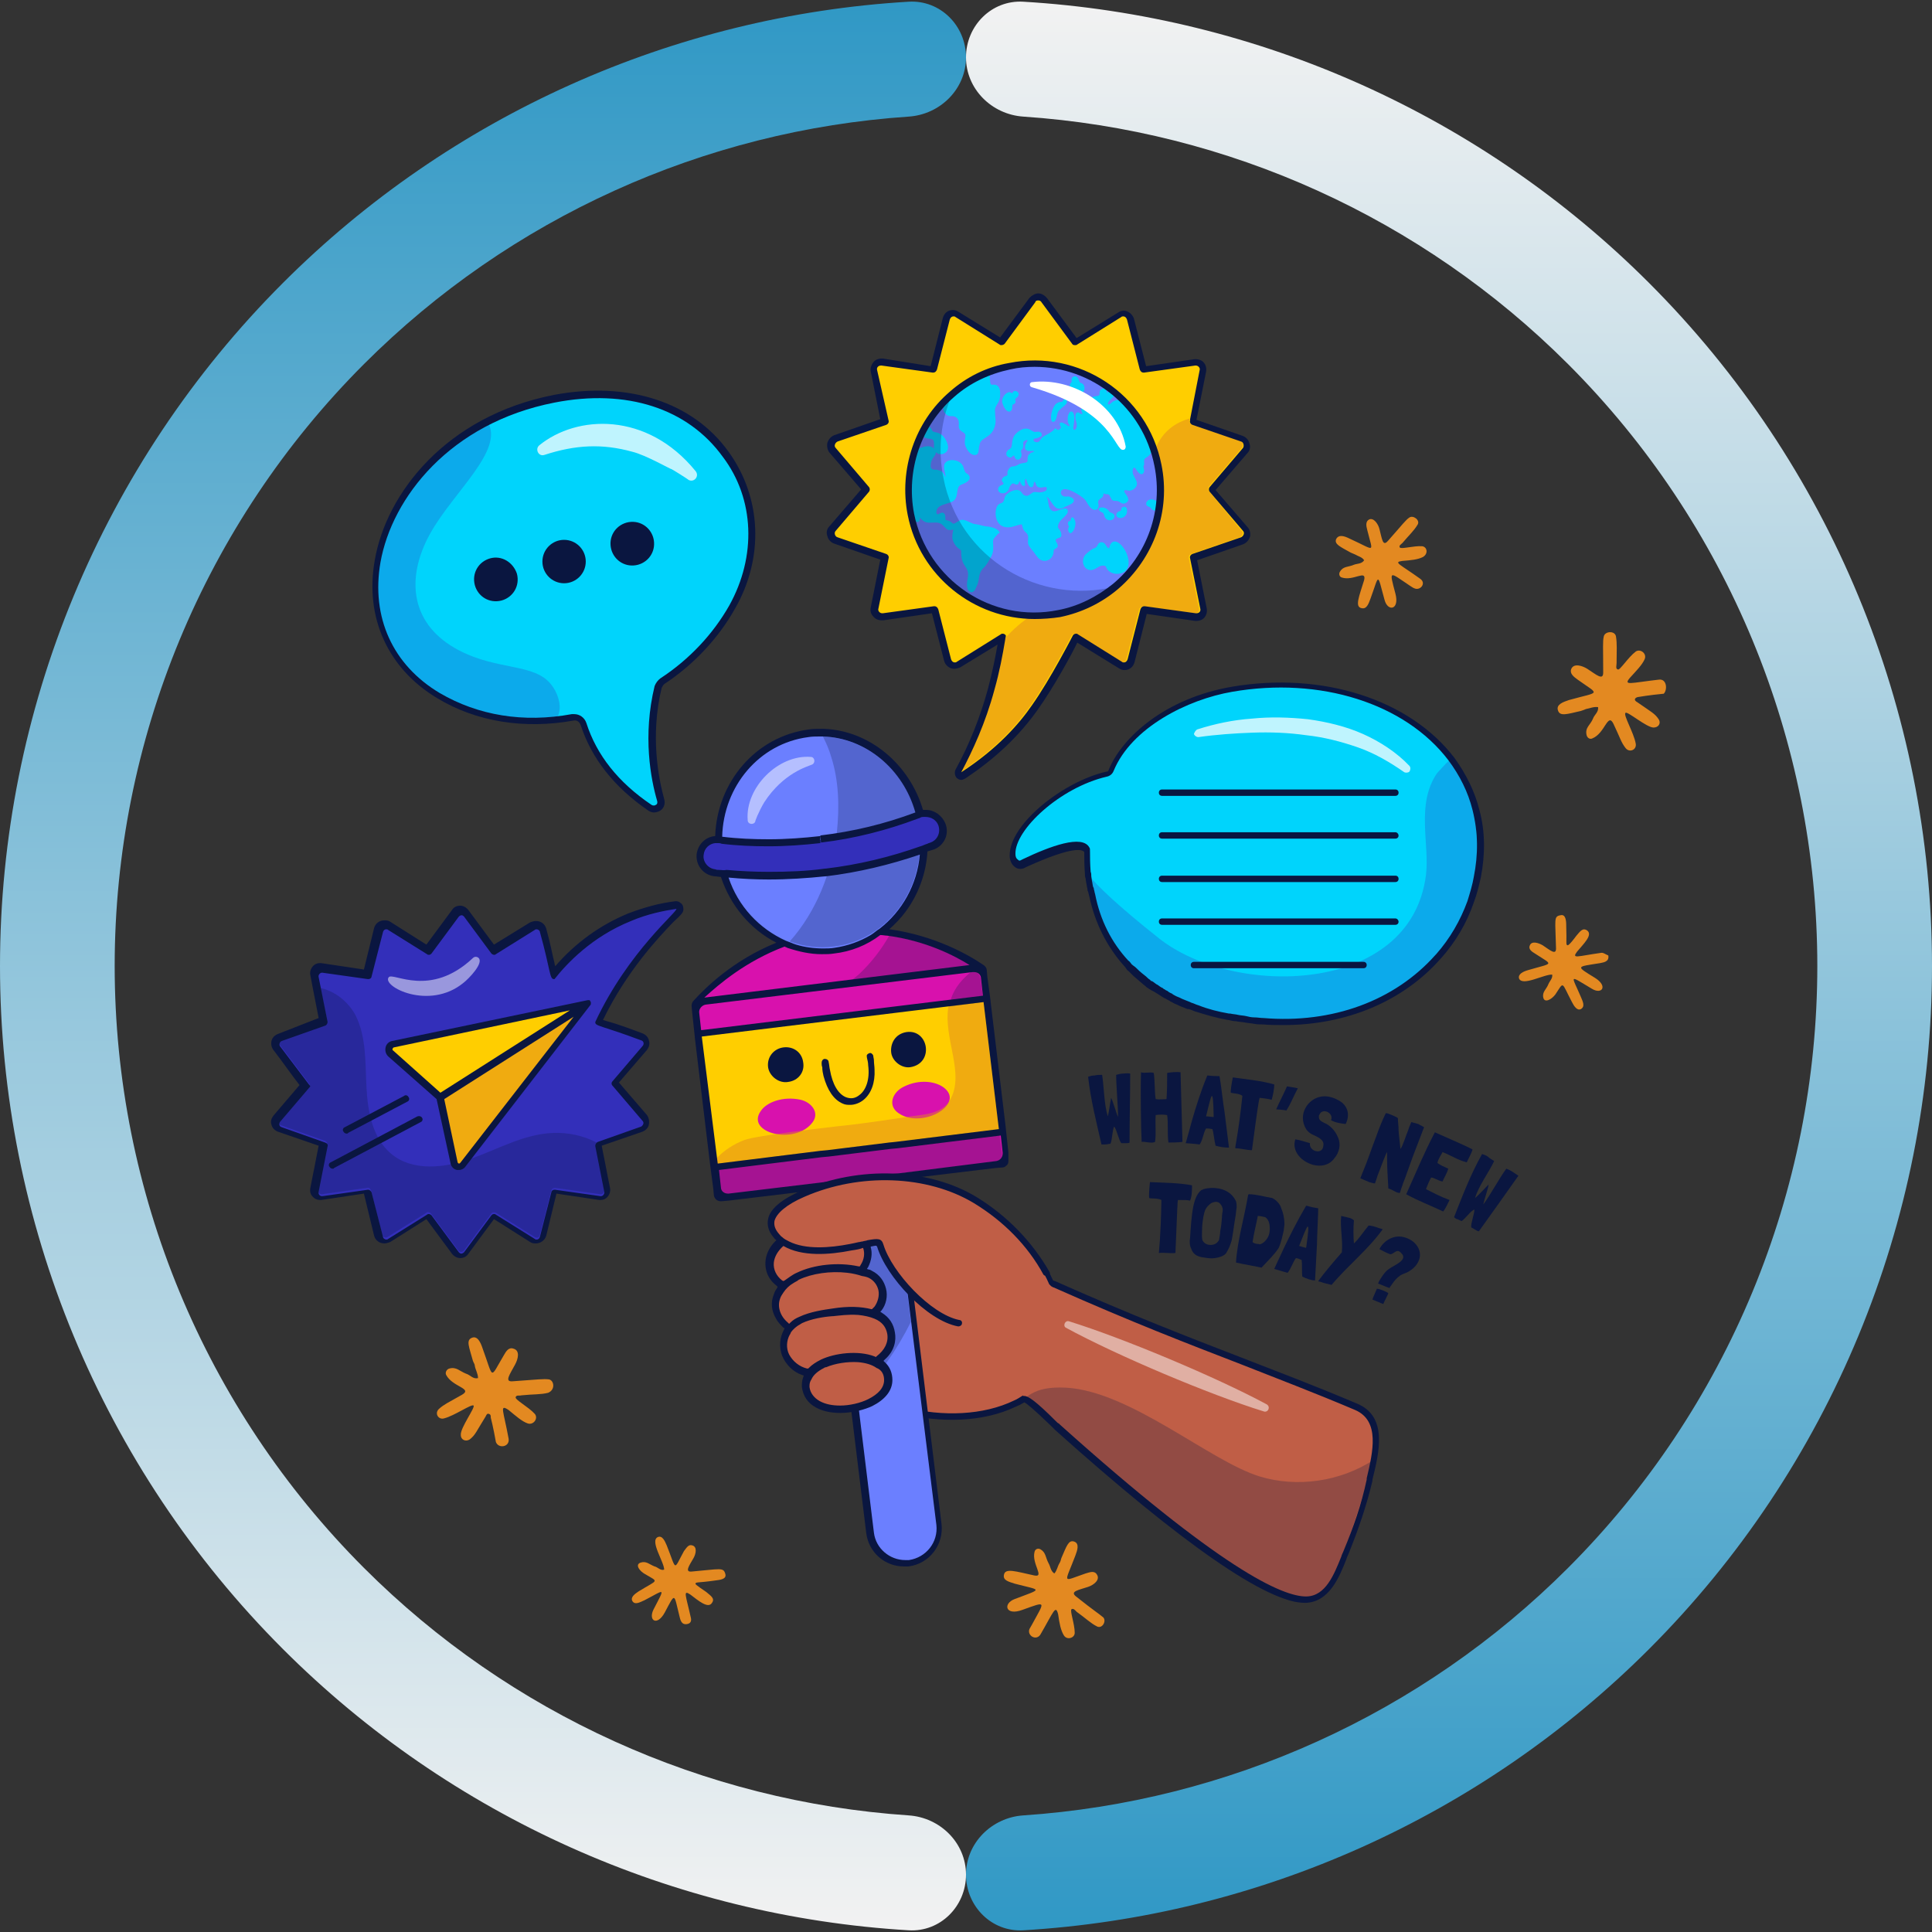 <svg width="428" height="428" viewBox="0 0 428 428" fill="none" xmlns="http://www.w3.org/2000/svg">
<rect x="0" y="0" width="428" height="428" fill="#333333" stroke="none"/>
<path d="M214 12.703C214 5.687 208.306 -0.039 201.303 0.377C149.178 3.473 99.809 25.549 62.679 62.679C22.546 102.812 4.9618e-06 157.244 0 214C-4.9618e-06 270.756 22.546 325.188 62.679 365.321C99.809 402.451 149.178 424.527 201.303 427.623C208.306 428.039 214 422.313 214 415.298C214 408.282 208.305 402.64 201.306 402.168C155.924 399.108 113.008 379.721 80.643 347.357C45.275 311.988 25.405 264.018 25.405 214C25.405 163.981 45.275 116.012 80.643 80.643C113.008 48.279 155.924 28.892 201.306 25.832C208.305 25.36 214 19.718 214 12.703Z" fill="url(#paint0_linear_2056_37)"/>
<path d="M214 415.298C214 422.313 219.694 428.039 226.697 427.623C278.822 424.527 328.191 402.451 365.321 365.321C405.454 325.188 428 270.756 428 214C428 157.244 405.454 102.812 365.321 62.679C328.191 25.549 278.822 3.473 226.697 0.377C219.694 -0.039 214 5.687 214 12.702C214 19.718 219.695 25.36 226.694 25.832C272.076 28.892 314.992 48.279 347.357 80.643C382.725 116.012 402.595 163.981 402.595 214C402.595 264.019 382.725 311.988 347.357 347.357C314.992 379.721 272.076 399.108 226.694 402.168C219.695 402.64 214 408.282 214 415.298Z" fill="url(#paint1_linear_2056_37)"/>
<g clip-path="url(#clip0_2056_37)">
<path d="M303.472 327.925C302.201 333.299 300.506 338.673 298.246 343.765C296.552 347.725 294.574 354.231 289.349 354.373C277.204 354.938 242.039 323.257 233.989 315.903C233.424 315.337 227.634 309.397 226.787 309.962C226.08 310.387 225.516 310.67 224.668 311.094C211.252 317.6 188.373 312.508 179.9 299.921C172.697 289.172 174.251 272.766 187.244 267.108C202.778 260.461 226.08 267.957 233 284.08C233.424 284.222 233.707 284.363 233.707 284.363C263.646 297.658 278.051 301.901 300.647 311.518C306.72 314.347 304.884 321.701 303.472 327.925Z" fill="#C05E46"/>
<path opacity="0.25" d="M304.319 323.399C303.472 323.964 302.766 328.49 302.483 329.622C301.495 333.016 297.117 345.886 295.987 349.281C294.292 354.231 288.502 356.494 283.983 353.807C256.867 337.683 242.039 323.116 226.787 310.104C226.08 310.528 225.516 310.811 224.668 311.235C227.634 309.962 228.34 306.992 236.249 307.417C250.512 308.265 268.024 323.681 279.04 327.076C287.372 329.622 296.975 328.207 304.319 323.399Z" fill="#0A1640"/>
<path opacity="0.5" d="M236.814 292.708C248.676 296.385 269.295 305.012 280.593 311.094C281.582 311.66 280.876 313.074 279.887 312.65C268.024 308.972 247.547 300.345 236.107 294.122C235.401 293.698 235.966 292.425 236.814 292.708Z" fill="white"/>
<path d="M289.067 355.08C280.734 355.08 262.093 342.209 233.707 316.751L233.424 316.468C233.283 316.327 233.142 316.186 232.718 315.761C228.905 312.084 227.493 310.952 226.928 310.67C226.222 311.094 225.657 311.377 224.951 311.66C210.687 318.448 187.526 312.65 179.194 300.204C175.098 293.981 173.686 285.919 175.663 278.989C177.358 273.19 181.312 268.664 186.679 266.401C194.87 262.865 205.32 263.148 214.924 266.967C223.538 270.503 230.035 276.301 233.283 283.656C233.565 283.797 233.707 283.797 233.707 283.797C251.218 291.576 263.364 296.243 275.085 300.769C283.418 304.022 291.326 306.992 300.647 310.952C307.426 313.781 305.59 321.56 304.037 327.783V328.066C302.766 333.44 300.93 338.815 298.811 344.048C298.67 344.472 298.388 344.897 298.246 345.462C296.693 349.422 294.433 354.938 289.208 355.08H289.067ZM226.928 309.255C227.775 309.255 229.47 310.387 233.848 314.771C234.13 315.054 234.413 315.337 234.554 315.337L234.836 315.62C270.284 347.442 284.124 353.807 289.49 353.665C293.727 353.524 295.563 348.715 297.117 344.896C297.258 344.331 297.54 343.906 297.681 343.482C299.8 338.391 301.636 333.158 302.766 327.783V327.5C304.178 321.56 305.731 314.771 300.223 312.367C290.903 308.407 282.994 305.437 274.803 302.184C263.081 297.658 250.936 292.99 233.424 285.212C233.283 285.212 233.142 285.07 232.859 284.929C232.718 284.787 232.577 284.646 232.436 284.504C229.47 277.574 223.256 271.775 214.782 268.381C205.603 264.704 195.435 264.421 187.667 267.815C181.171 270.644 178.488 275.736 177.499 279.413C175.663 285.919 176.793 293.556 180.747 299.355C188.797 311.377 210.969 316.893 224.668 310.245C225.374 309.962 225.939 309.538 226.645 309.114C226.504 309.255 226.645 309.255 226.928 309.255Z" fill="#0A1640"/>
<path d="M222.691 255.511C222.691 255.369 222.691 255.369 222.691 255.511L219.867 232.316L217.748 214.919C217.748 214.636 217.607 214.495 217.466 214.354C214.076 212.091 206.874 207.848 196.988 206.575C194.729 206.292 192.469 206.15 190.209 206.15C188.232 206.15 186.396 206.292 184.419 206.433C168.037 208.413 157.869 218.172 154.197 222.274C154.056 222.415 153.915 222.698 154.056 222.84L154.197 224.395L156.88 245.752L159.281 264.845C159.281 265.27 159.705 265.552 159.987 265.552C159.987 265.552 159.987 265.552 160.128 265.552L161.682 265.411L174.251 263.855L196 261.168L198.118 260.885H198.259L222.409 257.915C222.55 257.915 222.832 257.774 222.973 257.632C223.115 257.491 223.115 257.208 223.115 257.066L222.691 255.511Z" fill="#D811AD"/>
<path d="M158.999 258.481C158.575 258.481 158.293 258.198 158.293 257.774L154.903 229.628C154.903 229.487 154.903 229.204 155.044 229.063C155.186 228.921 155.327 228.78 155.609 228.78L218.031 221.142C218.031 221.142 218.031 221.142 218.172 221.142C218.596 221.142 218.878 221.425 218.878 221.85L222.267 249.995C222.267 250.136 222.267 250.419 222.126 250.56C221.985 250.702 221.844 250.843 221.561 250.843L158.999 258.481Z" fill="#FFCE00"/>
<path d="M208.145 337.683L198.683 260.744L197.977 260.885L184.278 262.582L183.572 262.724L193.034 339.663C193.457 343.482 196.847 346.452 200.66 346.452C200.942 346.452 201.225 346.452 201.649 346.452C203.626 346.169 205.462 345.179 206.733 343.482C207.862 341.785 208.427 339.663 208.145 337.683Z" fill="#6B7FFF"/>
<path d="M204.332 183.663C202.92 171.924 193.457 162.73 182.301 162.306C182.018 162.306 181.736 162.306 181.453 162.306C180.606 162.306 179.759 162.306 178.911 162.448C172.839 163.155 167.613 166.408 163.8 171.499C160.128 176.591 158.575 182.814 159.281 189.178C160.411 198.372 166.484 206.15 174.675 209.262C177.075 210.111 179.617 210.535 182.018 210.535C182.866 210.535 183.713 210.535 184.702 210.393C197.271 208.979 206.027 196.957 204.332 183.663Z" fill="#6B7FFF"/>
<path d="M198.683 246.318C196.706 244.62 197.835 241.933 200.095 240.802C203.626 238.963 207.439 239.529 209.275 241.085C213.794 244.903 203.626 250.419 198.683 246.318Z" fill="#D811AD"/>
<path d="M180.041 248.581C181.595 246.459 179.759 244.196 177.358 243.63C173.404 242.782 169.873 244.196 168.602 246.035C164.93 250.985 176.228 253.814 180.041 248.581Z" fill="#D811AD"/>
<path opacity="0.5" d="M217.889 221.991L221.279 250.136L158.857 257.774L158.716 256.642C160.411 254.803 162.67 253.389 164.93 252.541C167.613 251.551 182.724 249.853 184.984 249.57C190.633 249.005 196.141 248.156 201.79 247.308C204.897 246.883 208.569 246.742 210.404 243.772C213.935 237.832 208.851 230.053 210.122 222.84L217.889 221.991Z" fill="#E38921"/>
<path opacity="0.5" d="M169.308 177.722C168.037 179.844 167.19 182.107 167.331 181.965C167.048 182.814 165.636 182.673 165.636 181.682C165.071 174.469 172.415 167.115 179.617 167.681C180.465 167.681 180.747 168.953 179.9 169.378C178.911 169.802 173.545 171.216 169.308 177.722Z" fill="white"/>
<g opacity="0.25">
<path d="M184.137 262.582L189.927 309.68C194.729 304.73 198.683 299.072 201.79 292.849L197.835 260.885L184.137 262.582Z" fill="#0A1640"/>
<path d="M190.351 215.768C189.503 216.475 188.656 217.182 187.809 217.889L215.489 214.495C215.63 214.495 215.63 214.495 215.771 214.495C216.053 214.495 216.336 214.495 216.477 214.637C213.653 212.798 206.591 208.696 196.988 207.282C195.152 210.535 192.893 213.364 190.351 215.768Z" fill="#0A1640"/>
<path d="M174.957 208.555C178.064 209.686 181.312 210.111 184.702 209.686C196.706 208.272 205.179 196.674 203.626 183.804C202.213 172.207 193.034 163.579 182.301 163.155C183.007 164.569 183.713 166.125 184.137 167.681C185.831 172.914 185.973 178.712 185.408 184.228C184.278 193.139 180.888 201.908 174.957 208.555Z" fill="#0A1640"/>
<path d="M215.065 215.344C212.099 217.748 210.687 220.294 210.263 222.981L217.889 221.991L217.183 216.617C217.042 215.768 216.195 215.061 215.347 215.202L215.065 215.344Z" fill="#0A1640"/>
<path d="M221.279 250.136L158.857 257.774L159.564 263.148C159.705 263.997 160.411 264.704 161.399 264.562L220.573 257.349C221.42 257.208 222.126 256.501 221.985 255.511L221.279 250.136Z" fill="#0A1640"/>
</g>
<path d="M170.297 194.129C166.342 194.129 162.388 193.846 158.434 193.422C156.457 193.139 154.903 191.3 155.186 189.32C155.468 187.481 157.021 186.067 158.857 186.067C158.999 186.067 159.14 186.067 159.281 186.067C162.953 186.491 166.625 186.774 170.297 186.774C174.11 186.774 178.064 186.491 181.877 186.067C189.362 185.077 196.706 183.38 203.767 180.693C204.191 180.551 204.614 180.41 205.038 180.41C206.591 180.41 208.004 181.4 208.569 182.814C209.275 184.794 208.286 186.916 206.45 187.623C198.824 190.451 190.915 192.432 182.866 193.422C178.629 193.846 174.392 194.129 170.297 194.129Z" fill="#332FBA"/>
<path d="M223.397 255.369L222.832 250.136V249.995L219.443 221.85C219.443 221.85 219.443 221.85 219.443 221.708L218.737 216.475L218.596 214.919C218.596 214.495 218.313 214.071 217.889 213.788C214.359 211.383 207.015 207.282 197.129 205.868H196.988C198.259 204.736 199.53 203.463 200.66 201.907C203.484 198.089 205.179 193.421 205.462 188.613C205.885 188.471 206.45 188.33 206.874 188.188C209.133 187.34 210.404 184.794 209.416 182.39C208.71 180.692 207.015 179.42 205.179 179.42C204.897 179.42 204.755 179.42 204.473 179.42C201.507 169.378 192.751 161.882 182.583 161.458C182.301 161.458 182.018 161.458 181.736 161.458C180.888 161.458 180.041 161.458 179.194 161.599C167.331 163.155 158.857 173.338 158.434 185.218C156.315 185.36 154.621 187.057 154.338 189.178C154.056 191.583 155.75 193.846 158.292 194.129C158.716 194.129 159.281 194.27 159.705 194.27C161.823 200.635 166.201 205.868 171.991 208.838C162.529 212.656 156.315 218.738 153.632 221.708C153.35 221.991 153.208 222.415 153.208 222.84L153.35 224.395L153.915 229.628V229.77L157.304 257.915L158.01 263.29L158.151 264.845C158.292 265.552 158.857 266.118 159.705 266.118H159.846L161.399 265.977L182.583 263.431L191.904 339.664C192.469 343.907 196 347.018 200.236 347.018C200.519 347.018 200.942 347.018 201.225 347.018C205.885 346.452 209.133 342.209 208.569 337.542L199.248 261.309L220.431 258.764L222.126 258.622C222.55 258.622 222.832 258.339 223.115 258.056C223.397 257.774 223.397 257.349 223.397 256.925V255.369ZM159.281 192.714C158.999 192.714 158.716 192.714 158.434 192.573C156.88 192.431 155.609 190.876 155.892 189.32C156.033 187.906 157.163 186.916 158.434 186.774C158.575 186.774 158.716 186.774 158.716 186.774C158.857 186.774 158.999 186.774 158.999 186.774C159.281 186.774 159.564 186.774 159.846 186.916C163.235 187.34 166.766 187.481 170.155 187.481C174.11 187.481 177.923 187.198 181.736 186.774V185.218C177.923 185.643 174.11 185.925 170.297 185.925C166.907 185.925 163.377 185.784 159.987 185.36C160.27 174.187 168.178 164.71 179.053 163.296C179.9 163.155 180.747 163.155 181.453 163.155C181.736 163.155 182.018 163.155 182.301 163.155C191.763 163.438 200.095 170.368 202.778 179.985C196 182.531 188.938 184.228 181.736 185.077L181.877 186.633C181.877 186.633 181.877 186.633 182.018 186.633C189.221 185.784 196.423 183.945 203.202 181.4C203.484 181.258 203.767 181.258 203.908 181.117C204.191 180.975 204.332 180.975 204.614 180.975C204.755 180.975 204.897 180.975 205.038 180.975C206.309 180.975 207.439 181.682 207.862 182.814C208.427 184.37 207.721 186.067 206.168 186.633C205.885 186.774 205.603 186.774 205.462 186.916C204.897 187.057 204.473 187.34 203.908 187.481C197.129 189.886 190.068 191.583 182.866 192.431H182.724C178.629 192.997 174.533 193.139 170.297 193.139C167.19 193.139 164.083 192.997 160.976 192.714C160.27 192.856 159.846 192.714 159.281 192.714ZM161.399 194.411C164.365 194.694 167.331 194.836 170.297 194.836C174.533 194.836 178.77 194.553 182.866 194.129H183.007C190.068 193.28 197.129 191.583 203.767 189.32C203.202 195.967 199.813 201.907 194.87 205.726C194.164 206.15 193.599 206.716 192.893 207.14C190.492 208.555 187.808 209.545 184.843 209.969C183.995 210.111 183.148 210.111 182.301 210.111C180.324 210.111 178.205 209.828 176.369 209.262C175.946 209.121 175.522 208.979 175.239 208.838C174.816 208.696 174.533 208.555 174.11 208.413C168.178 205.726 163.518 200.776 161.399 194.411ZM173.827 209.686C173.968 209.828 174.251 209.828 174.392 209.969C176.934 210.818 179.476 211.383 182.018 211.383C183.007 211.383 183.854 211.383 184.702 211.242C188.515 210.818 192.045 209.403 195.011 207.14C195.576 207.14 196.141 207.282 196.564 207.282C205.038 208.413 211.393 211.666 214.782 213.788L156.033 221.001C159.281 218.031 165.213 212.939 173.827 209.686ZM154.903 224.395C154.762 223.547 155.468 222.698 156.315 222.557L215.489 215.344C215.63 215.344 215.63 215.344 215.771 215.344C216.618 215.344 217.324 215.909 217.324 216.758L217.748 220.577L155.327 228.214L154.903 224.395ZM155.468 229.628L217.889 221.991L221.279 250.136L198.4 252.965L196.988 253.106L183.289 254.804L181.736 254.945L158.999 257.774L155.468 229.628ZM207.439 337.825C207.862 341.644 205.179 345.038 201.366 345.604C201.084 345.604 200.801 345.604 200.519 345.604C197.129 345.604 194.022 343.058 193.599 339.522L184.278 263.29L197.977 261.592L207.439 337.825ZM199.389 259.895L197.835 260.037L184.137 261.734L182.583 261.875L161.399 264.421C161.258 264.421 161.258 264.421 161.258 264.421C160.411 264.421 159.705 263.855 159.705 263.007L159.281 259.188L182.018 256.359L183.572 256.218L197.271 254.521L198.824 254.379L221.702 251.551L222.126 255.369V255.511C222.126 256.359 221.561 257.066 220.714 257.208L199.389 259.895Z" fill="#0A1640"/>
<path d="M174.675 239.67C176.793 239.387 178.346 237.549 177.923 235.286C177.64 233.164 175.804 231.75 173.545 232.033C171.426 232.316 169.873 234.154 170.155 236.417C170.438 238.397 172.556 240.094 174.675 239.67Z" fill="#0A1640"/>
<path d="M201.649 236.417C207.015 235.569 205.744 227.931 200.801 228.638C198.259 229.063 197.271 231.184 197.412 233.023C197.553 235.003 199.671 236.7 201.649 236.417Z" fill="#0A1640"/>
<path d="M182.442 238.397C183.289 241.509 184.702 243.63 186.679 244.479C187.244 244.762 187.808 244.762 188.373 244.762C189.362 244.762 190.492 244.337 191.339 243.63C193.034 242.216 193.881 239.812 193.74 236.983C193.74 236.276 193.599 235.569 193.599 234.861C193.599 234.578 193.457 234.154 193.457 233.871C193.316 233.447 192.893 233.164 192.61 233.306C192.186 233.447 191.904 233.73 192.045 234.154C192.045 234.154 192.045 234.154 192.045 234.296C192.186 234.861 192.328 235.427 192.328 235.993C192.751 239.246 191.763 241.509 190.492 242.499C189.503 243.347 188.515 243.489 187.385 243.064C185.69 242.357 184.419 240.236 183.854 236.983C183.713 236.417 183.713 235.851 183.572 235.286C183.572 234.861 183.148 234.578 182.724 234.578C182.301 234.578 182.018 235.003 182.018 235.427C182.018 235.71 182.018 236.134 182.16 236.417C182.16 237.124 182.301 237.831 182.442 238.397Z" fill="#0A1640"/>
<path d="M216.053 265.977C205.038 259.188 189.503 259.471 177.923 264.563C174.392 266.118 168.037 269.513 171.991 273.897C172.415 274.321 172.839 274.746 173.404 275.029C171.144 276.726 170.155 278.989 170.72 281.252C171.144 282.807 172.133 284.08 173.686 284.929C172.98 285.636 172.556 286.343 172.274 287.192C171.709 288.606 171.85 290.303 172.697 291.718C173.262 292.708 174.11 293.556 175.239 294.264C175.098 294.405 174.957 294.546 174.957 294.688C173.827 296.385 173.545 298.365 174.251 300.345C175.098 302.325 176.934 303.881 179.053 304.305C179.194 304.305 179.476 304.305 179.759 304.447C179.053 305.437 178.77 306.427 178.911 307.558C179.053 309.255 180.041 310.528 181.595 311.377C184.843 313.216 190.068 312.508 193.175 311.094C195.717 309.821 197.129 308.124 197.129 306.003C197.129 304.447 196.423 303.032 195.011 302.184C194.87 302.042 194.587 302.042 194.446 301.901C197.694 299.921 198.118 297.517 197.835 295.678C197.553 293.556 196.282 292.001 194.022 291.293C194.305 291.011 194.729 290.728 194.87 290.445C195.858 289.313 196.141 287.616 195.858 286.06C195.576 284.646 194.587 283.373 193.316 282.666C192.61 282.383 191.904 282.1 191.057 281.817C192.328 280.262 192.893 278.564 192.469 276.726C192.328 276.443 192.328 276.16 192.186 275.877C194.87 275.311 195.293 275.311 195.435 276.16C197.271 282.666 206.168 292.142 212.805 293.415L232.294 282.242C228.058 275.453 222.55 269.937 216.053 265.977Z" fill="#C05E46"/>
<path d="M232.436 281.676C228.622 275.029 223.115 269.371 216.477 265.27C205.885 258.764 190.351 258.198 177.64 263.714C173.121 265.694 170.579 267.815 170.155 270.078C169.873 271.493 170.297 272.907 171.426 274.18C171.568 274.463 171.85 274.604 171.991 274.746C170.014 276.584 169.167 278.989 169.732 281.393C170.014 282.666 170.862 283.939 171.991 284.787L172.274 285.07L172.133 285.353C171.85 285.777 171.568 286.202 171.426 286.768C170.72 288.465 170.862 290.303 171.85 292.001C172.274 292.849 172.839 293.415 173.545 294.122L173.827 294.263L173.686 294.546C172.697 296.385 172.556 298.365 173.262 300.345C174.11 302.325 175.663 303.881 177.64 304.588L178.064 304.73L177.923 305.154C177.64 305.861 177.64 306.568 177.64 307.275C177.923 309.255 178.911 310.811 180.747 311.801C184.278 313.781 189.786 313.074 193.175 311.518C196 310.104 197.694 308.124 197.694 305.72C197.694 304.164 197.129 302.749 196 301.759L195.717 301.477L196 301.194C198.259 299.214 198.542 296.809 198.259 295.254C197.977 293.273 196.988 291.859 195.435 290.869L195.011 290.586L195.293 290.303C196.282 289.03 196.706 287.192 196.282 285.495C195.858 283.797 194.87 282.383 193.175 281.534C192.893 281.393 192.751 281.252 192.469 281.252L192.045 281.11L192.328 280.686C193.034 279.272 193.316 277.716 192.893 276.301C192.893 276.301 192.893 276.301 192.893 276.16C193.599 276.019 194.164 275.877 194.164 276.019C194.164 276.019 194.164 276.019 194.305 276.16C196.282 282.807 205.32 292.566 212.24 293.839H212.382C212.664 293.839 213.088 293.556 213.088 293.273C213.229 292.849 212.947 292.425 212.523 292.425C206.168 291.152 197.553 281.817 195.717 275.736C195.293 274.321 194.587 274.321 192.186 274.746C191.904 274.887 191.48 274.887 191.057 275.029C190.774 275.029 190.492 275.17 190.209 275.17C189.644 275.311 188.938 275.453 188.232 275.594C183.854 276.443 178.488 276.867 174.816 275.029C174.251 274.746 173.686 274.463 173.262 274.039C172.98 273.897 172.839 273.614 172.556 273.331C171.709 272.341 171.426 271.493 171.568 270.503C171.991 268.805 174.251 266.825 178.205 265.128C190.492 259.754 205.462 260.319 215.771 266.543C222.267 270.503 227.634 275.877 231.165 282.383C231.447 282.666 231.871 282.807 232.153 282.666C232.577 282.524 232.718 281.959 232.436 281.676ZM195.858 305.72C195.858 307.417 194.587 308.831 192.328 309.963C190.633 310.811 188.232 311.377 186.114 311.377C184.419 311.377 182.866 311.094 181.595 310.387C180.324 309.68 179.476 308.548 179.335 307.275C179.335 307.134 179.335 306.992 179.335 306.992C179.335 306.427 179.476 306.002 179.759 305.578C180.182 304.588 181.171 303.74 182.583 303.032C182.724 302.891 182.866 302.891 183.007 302.891C184.984 302.042 187.667 301.618 190.068 301.759C191.763 301.901 193.175 302.325 194.164 303.032C195.293 303.457 195.858 304.447 195.858 305.72ZM196.564 295.536C196.847 297.375 196 299.072 194.164 300.487L194.022 300.628L193.74 300.487C190.068 299.072 184.843 299.779 181.877 301.194C180.747 301.759 179.9 302.325 179.194 303.032L179.053 303.174H178.77C177.075 302.749 175.663 301.618 174.816 300.062C174.11 298.648 174.251 296.951 174.957 295.678C175.098 295.536 175.098 295.395 175.239 295.112C175.663 294.546 176.369 293.839 177.217 293.415C177.358 293.273 177.499 293.273 177.64 293.132C179.759 292.142 182.442 291.718 184.419 291.576H184.56C185.973 291.435 187.95 291.152 189.927 291.293H190.068C191.48 291.435 192.751 291.718 193.74 292.142C195.435 292.849 196.282 293.981 196.564 295.536ZM192.469 283.09C193.599 283.656 194.305 284.646 194.587 285.777C194.87 287.05 194.446 288.465 193.74 289.455C193.599 289.596 193.457 289.738 193.316 289.879L193.175 290.02H193.034C190.774 289.455 187.95 289.313 184.419 289.879C182.442 290.162 179.476 290.586 177.075 291.718C176.369 292.001 175.663 292.425 175.098 292.991L174.816 293.273L174.533 292.991C172.839 291.576 172.133 289.455 172.839 287.616C172.98 287.192 173.262 286.768 173.545 286.343C174.11 285.495 174.816 284.787 175.804 284.222C176.228 283.939 176.652 283.797 176.934 283.515C179.9 282.1 183.995 281.534 187.667 281.959C188.938 282.1 190.068 282.383 190.915 282.666C191.763 282.807 192.186 282.949 192.469 283.09ZM188.656 277.009C189.644 276.867 190.492 276.726 191.198 276.443C191.622 277.574 191.48 278.989 190.633 280.262L190.492 280.544H190.209C185.69 279.554 180.324 280.12 176.511 281.959C175.522 282.383 174.675 283.09 173.827 283.656L173.545 283.797L173.262 283.656C171.991 282.666 171.285 281.252 171.426 279.696C171.568 278.423 172.274 277.15 173.545 276.019C177.64 278.423 183.713 277.999 188.656 277.009Z" fill="#0A1640"/>
<path d="M146.43 177.157C145.017 172.065 143.323 162.73 145.865 152.123C146.006 151.557 146.288 151.133 146.712 150.85C153.067 146.607 158.434 140.95 162.247 134.444C175.381 111.249 157.869 81.406 122.845 88.195C84.149 95.974 70.309 137.98 97.283 154.103C106.322 159.478 116.914 160.75 127.082 158.912C128.07 158.77 129.059 159.336 129.483 160.326C131.319 165.983 135.273 172.772 144.17 178.854C145.159 179.702 146.853 178.571 146.43 177.157Z" fill="#00D4FC"/>
<path opacity="0.25" d="M119.456 159.902C121.574 159.902 123.269 160.185 123.834 157.922C124.399 155.942 123.41 153.254 122.139 151.699C118.467 146.89 110.276 148.587 101.661 144.061C91.07 138.545 89.657 128.362 95.306 118.179C100.532 108.844 111.83 99.651 108.016 93.428C107.31 92.438 95.871 102.197 94.882 103.187C91.352 106.864 88.386 111.107 86.409 115.775C75.817 140.101 93.047 159.619 119.456 159.902Z" fill="#332FBA"/>
<path opacity="0.75" d="M140.074 100.076C143.04 100.783 148.689 104.036 148.689 103.894C148.83 103.894 152.644 106.299 152.502 106.299C153.773 107.006 155.044 105.45 154.056 104.319C143.323 91.165 127.788 91.873 119.456 98.661C118.467 99.51 119.314 101.207 120.585 100.783C127.505 98.52 133.437 98.237 140.074 100.076Z" fill="white"/>
<path d="M161.399 100.075C153.491 89.044 139.086 84.376 122.704 87.488C98.837 92.155 85.562 109.269 83.02 124.119C80.76 136.848 85.985 148.163 96.86 154.669C105.474 159.902 116.207 161.599 127.082 159.619C127.788 159.477 128.353 159.902 128.635 160.609C131.036 167.963 135.979 174.328 143.605 179.561C144.029 179.844 144.452 179.985 144.876 179.985C145.3 179.985 145.865 179.844 146.288 179.561C147.136 178.995 147.418 178.005 147.136 177.015C145.865 172.348 144.029 163.013 146.571 152.406C146.712 152.123 146.853 151.84 147.136 151.557C153.773 147.173 159.14 141.374 162.812 134.868C169.308 123.553 168.743 110.259 161.399 100.075ZM161.541 134.161C158.01 140.384 152.785 146.041 146.288 150.284C145.723 150.709 145.3 151.274 145.017 151.981C142.334 163.013 144.17 172.631 145.582 177.439C145.723 178.005 145.441 178.288 145.3 178.288C145.159 178.429 144.735 178.571 144.311 178.288C136.968 173.338 132.166 167.256 129.906 160.185C129.483 158.912 128.353 158.204 127.223 158.204C127.082 158.204 126.941 158.204 126.658 158.204C115.925 160.185 105.898 158.487 97.425 153.537C86.974 147.314 82.172 136.707 84.291 124.543C86.833 110.259 99.684 93.711 122.845 89.185C138.803 86.073 152.361 90.458 160.128 101.207C167.19 110.541 167.613 123.27 161.541 134.161Z" fill="#0A1640"/>
<path d="M108.581 123.695C106.039 124.402 104.486 126.948 105.192 129.635C105.898 132.181 108.44 133.736 111.123 133.029C113.665 132.322 115.219 129.776 114.513 127.089C113.665 124.543 111.123 122.987 108.581 123.695Z" fill="#0A1640"/>
<path d="M124.963 129.211C127.615 129.211 129.765 127.058 129.765 124.402C129.765 121.746 127.615 119.593 124.963 119.593C122.312 119.593 120.162 121.746 120.162 124.402C120.162 127.058 122.312 129.211 124.963 129.211Z" fill="#0A1640"/>
<path d="M138.803 115.774C136.261 116.482 134.708 119.027 135.414 121.715C136.12 124.26 138.662 125.816 141.346 125.109C143.888 124.402 145.441 121.856 144.735 119.169C144.029 116.623 141.487 115.067 138.803 115.774Z" fill="#0A1640"/>
<path d="M327.197 194.412C326.915 196.25 326.35 197.947 325.644 199.786C324.09 204.17 321.69 208.272 318.583 211.808C318.583 211.808 318.583 211.808 318.441 211.949C309.968 221.567 296.128 227.648 279.746 226.234C279.04 226.234 278.475 226.093 277.769 226.093C277.063 226.093 276.498 225.951 275.933 225.81C275.368 225.668 274.662 225.668 274.097 225.527C273.532 225.385 272.967 225.385 272.402 225.244C272.402 225.244 272.261 225.244 272.12 225.244C269.719 224.82 267.459 224.254 265.2 223.405C264.635 223.264 264.211 222.981 263.646 222.84C263.505 222.84 263.505 222.84 263.364 222.698C262.94 222.557 262.375 222.274 261.952 222.132C261.528 221.991 261.104 221.708 260.681 221.567C260.257 221.425 259.833 221.142 259.551 221.001C259.127 220.86 258.845 220.577 258.421 220.435C258.138 220.294 257.997 220.152 257.715 220.011C257.574 220.011 257.432 219.87 257.291 219.728C256.867 219.587 256.585 219.304 256.161 219.021C256.02 219.021 256.02 218.88 255.879 218.88C255.596 218.738 255.455 218.597 255.173 218.455C255.032 218.314 254.89 218.314 254.749 218.172C254.608 218.172 254.608 218.031 254.467 218.031C254.184 217.748 253.761 217.607 253.478 217.324C252.772 216.758 252.207 216.334 251.501 215.627C251.218 215.344 250.795 215.061 250.512 214.778C250.371 214.637 250.089 214.354 249.947 214.212C249.806 214.071 249.524 213.788 249.383 213.646C245.005 208.696 242.745 203.18 241.756 198.655C241.615 198.23 241.615 197.947 241.474 197.523C241.474 197.382 241.474 197.24 241.333 196.957C241.191 196.533 241.191 196.109 241.05 195.543C241.05 195.26 240.909 194.836 240.909 194.553C240.909 194.27 240.909 193.846 240.768 193.563C240.485 190.593 240.627 188.613 240.485 188.471C238.932 185.501 228.199 190.734 226.222 191.583C225.233 192.007 223.962 191.159 223.962 189.461C223.821 183.804 233.989 174.045 244.722 171.641C245.146 171.499 245.569 171.358 245.711 170.934C249.806 160.892 262.658 154.669 272.543 152.972C293.021 149.436 311.663 156.083 321.125 168.388C323.667 171.782 325.503 175.459 326.633 179.702C328.186 184.228 328.327 189.179 327.197 194.412Z" fill="#00D4FC"/>
<path opacity="0.25" d="M327.197 194.412C326.209 201.2 323.102 206.999 318.583 211.808C318.583 211.808 318.583 211.808 318.441 211.949C308.979 222.132 293.586 227.365 279.746 226.234C279.04 226.234 278.475 226.093 277.769 226.093C277.063 226.093 276.498 225.951 275.933 225.81C275.368 225.668 274.662 225.668 274.097 225.527C273.532 225.385 272.967 225.385 272.402 225.244C272.402 225.244 272.261 225.244 272.12 225.244C269.719 224.82 267.459 224.112 265.2 223.405C264.635 223.264 264.211 222.981 263.646 222.84C263.505 222.84 263.505 222.84 263.364 222.698C262.94 222.557 262.375 222.274 261.952 222.132C261.528 221.991 261.104 221.708 260.681 221.567C260.257 221.425 259.833 221.142 259.551 221.001C259.127 220.86 258.845 220.577 258.421 220.435C258.138 220.294 257.997 220.152 257.715 220.011C257.574 220.011 257.432 219.869 257.291 219.728C256.867 219.587 256.585 219.304 256.161 219.021C256.02 219.021 256.02 218.879 255.879 218.879C255.455 218.597 255.173 218.455 254.749 218.172C254.608 218.172 254.608 218.031 254.467 218.031C254.184 217.748 253.761 217.607 253.478 217.324C252.772 216.758 252.207 216.334 251.501 215.626C251.218 215.344 250.795 215.061 250.512 214.778C250.371 214.636 250.089 214.354 249.947 214.212C249.806 214.071 249.524 213.788 249.383 213.646C246.134 210.111 243.592 205.726 242.18 200.352C242.039 199.786 241.898 199.22 241.756 198.513C241.615 198.089 241.615 197.806 241.474 197.382C241.474 197.24 241.474 197.099 241.333 196.816C241.191 196.392 241.191 195.967 241.05 195.402C241.05 195.119 240.909 194.694 240.909 194.412C240.909 194.129 240.909 193.704 240.768 193.421C243.169 196.392 247.97 200.917 256.726 207.848C273.25 221.001 312.51 220.577 315.899 193.846C316.747 187.057 313.64 178.288 318.3 171.358C318.583 171.075 319.995 169.378 321.266 168.246C323.808 171.641 325.644 175.318 326.774 179.561C326.915 182.107 327.056 184.653 327.197 186.633C327.762 189.461 327.621 192.007 327.197 194.412Z" fill="#332FBA"/>
<path opacity="0.75" d="M265.2 161.599C269.154 160.326 273.25 159.478 277.345 159.195C281.441 158.77 285.677 158.912 289.773 159.336C293.868 159.902 298.105 160.892 301.918 162.589C305.731 164.286 309.403 166.691 312.228 169.661C312.51 169.944 312.51 170.509 312.228 170.934C311.945 171.217 311.38 171.217 311.098 171.075C307.85 168.812 304.46 166.832 300.788 165.559C297.117 164.286 293.303 163.296 289.349 162.872C285.395 162.306 281.441 162.165 277.486 162.306C273.532 162.448 269.436 162.731 265.482 163.296C265.058 163.296 264.635 163.013 264.494 162.589C264.635 162.165 264.917 161.74 265.2 161.599Z" fill="white"/>
<path d="M327.762 179.561C326.774 175.459 324.797 171.499 322.255 167.963C312.369 154.952 293.021 148.729 272.967 152.123C258.138 154.669 248.535 163.296 245.569 170.651C245.569 170.792 245.428 170.934 245.146 170.934C235.684 173.055 223.538 182.531 223.68 189.603C223.68 190.734 224.245 191.724 224.951 192.149C225.516 192.573 226.363 192.573 226.928 192.29L227.493 192.007C237.802 187.34 239.779 188.188 240.203 188.754C240.203 188.896 240.203 189.037 240.203 189.32C240.203 190.169 240.203 191.724 240.344 193.563C240.344 193.846 240.344 194.27 240.485 194.553L240.627 195.543C240.768 195.967 240.768 196.533 240.909 196.957C240.909 197.099 240.909 197.382 241.05 197.523C241.191 197.947 241.191 198.23 241.333 198.655C242.604 204.595 245.287 209.828 249.1 214.071C249.241 214.212 249.383 214.354 249.524 214.636C249.665 214.919 249.947 215.061 250.089 215.202C250.371 215.485 250.654 215.768 251.077 216.192C251.783 216.758 252.348 217.324 253.054 217.889C253.337 218.172 253.619 218.314 253.902 218.597L254.043 218.738C254.043 218.738 254.184 218.738 254.184 218.879H254.325C254.467 219.021 254.608 219.162 254.749 219.162C254.89 219.304 255.173 219.445 255.455 219.587L255.738 219.728C256.161 220.011 256.444 220.152 256.867 220.435C257.009 220.577 257.15 220.577 257.291 220.718C257.574 220.86 257.715 221.001 257.997 221.142C258.421 221.284 258.703 221.567 259.127 221.708L259.268 221.85C259.692 221.991 259.974 222.274 260.398 222.415C260.822 222.557 261.245 222.84 261.669 222.981C262.093 223.122 262.658 223.405 263.081 223.547H263.223H263.364C263.929 223.688 264.352 223.971 264.917 224.113C267.177 224.82 269.578 225.527 271.979 225.951H272.12C272.685 226.093 273.25 226.234 273.814 226.234C274.379 226.375 275.085 226.375 275.792 226.517C276.498 226.658 277.063 226.658 277.769 226.8C278.475 226.941 279.04 226.941 279.746 226.941C281.299 227.083 282.853 227.083 284.406 227.083C298.246 227.083 310.815 221.85 319.148 212.374L319.289 212.232C322.537 208.555 324.938 204.453 326.491 199.927C327.197 198.089 327.621 196.25 328.045 194.412C329.033 189.32 329.033 184.228 327.762 179.561ZM326.491 194.27C326.209 195.967 325.644 197.806 325.079 199.645C323.526 203.888 321.266 207.848 318.159 211.384L318.018 211.525C308.979 221.708 295.139 226.8 279.887 225.527C279.181 225.527 278.616 225.385 277.91 225.385C277.204 225.385 276.639 225.244 276.074 225.103C275.509 224.961 274.803 224.961 274.238 224.82C273.673 224.678 273.108 224.678 272.543 224.537H272.261C269.86 224.113 267.601 223.547 265.482 222.698C264.917 222.557 264.494 222.274 263.929 222.132L263.646 221.991C263.223 221.85 262.658 221.567 262.234 221.425C261.81 221.284 261.387 221.001 260.963 220.86C260.539 220.718 260.116 220.435 259.833 220.294L259.692 220.152C259.409 220.011 258.986 219.87 258.703 219.587C258.562 219.445 258.28 219.445 257.997 219.162C257.856 219.162 257.715 219.021 257.574 218.879C257.15 218.738 256.867 218.455 256.444 218.172L256.161 218.031C256.02 217.889 255.738 217.748 255.596 217.607C255.455 217.465 255.314 217.465 255.173 217.324H255.032C254.89 217.324 254.89 217.182 254.89 217.182L254.749 217.041C254.467 216.899 254.184 216.617 253.902 216.334C253.196 215.768 252.631 215.344 252.066 214.778C251.783 214.495 251.501 214.212 251.077 213.929C250.936 213.788 250.654 213.646 250.512 213.364C250.371 213.222 250.23 212.939 249.947 212.798C246.276 208.838 243.734 203.888 242.604 198.089C242.463 197.664 242.463 197.382 242.321 196.957C242.321 196.816 242.321 196.674 242.18 196.533C242.039 196.109 242.039 195.684 241.898 195.119L241.756 194.129C241.756 193.846 241.756 193.421 241.615 193.139C241.474 191.3 241.474 189.886 241.474 188.896C241.474 188.188 241.474 187.906 241.333 187.764C239.779 184.794 232.577 187.481 226.645 190.31L226.08 190.593C225.798 190.734 225.657 190.593 225.516 190.451C225.092 190.169 224.951 189.744 224.951 189.178C224.809 183.804 234.836 174.469 245.146 172.065C245.852 171.924 246.417 171.499 246.699 170.792C250.654 161.175 263.081 154.952 272.967 153.254C292.456 149.86 311.239 155.8 320.842 168.388C323.384 171.782 325.22 175.459 326.209 179.42C327.48 184.511 327.48 189.32 326.491 194.27Z" fill="#0A1640"/>
<path d="M309.121 174.894H257.432C257.009 174.894 256.726 175.177 256.726 175.601C256.726 176.025 257.009 176.308 257.432 176.308H309.121C309.544 176.308 309.827 176.025 309.827 175.601C309.827 175.177 309.544 174.894 309.121 174.894Z" fill="#0A1640"/>
<path d="M309.121 184.37H257.432C257.009 184.37 256.726 184.653 256.726 185.077C256.726 185.501 257.009 185.784 257.432 185.784H309.121C309.544 185.784 309.827 185.501 309.827 185.077C309.827 184.794 309.544 184.37 309.121 184.37Z" fill="#0A1640"/>
<path d="M309.121 193.987H257.432C257.009 193.987 256.726 194.27 256.726 194.694C256.726 195.119 257.009 195.402 257.432 195.402H309.121C309.544 195.402 309.827 195.119 309.827 194.694C309.827 194.27 309.544 193.987 309.121 193.987Z" fill="#0A1640"/>
<path d="M309.121 203.463H257.432C257.009 203.463 256.726 203.746 256.726 204.17C256.726 204.595 257.009 204.877 257.432 204.877H309.121C309.544 204.877 309.827 204.595 309.827 204.17C309.827 203.887 309.544 203.463 309.121 203.463Z" fill="#0A1640"/>
<path d="M302.059 213.081H264.494C264.07 213.081 263.787 213.364 263.787 213.788C263.787 214.212 264.07 214.495 264.494 214.495H302.059C302.483 214.495 302.766 214.212 302.766 213.788C302.766 213.364 302.483 213.081 302.059 213.081Z" fill="#0A1640"/>
<path d="M212.664 171.924C212.523 171.924 212.24 171.924 212.099 171.782C211.817 171.499 211.817 171.216 211.958 170.934C215.065 165.135 217.466 159.053 219.302 152.83C220.29 149.294 221.138 145.476 221.561 141.657V141.374L211.958 147.314C211.675 147.456 211.393 147.597 211.111 147.597C210.404 147.597 209.698 147.031 209.557 146.324L206.733 135.292C206.733 135.292 206.733 135.151 206.591 135.151L195.293 136.707C195.152 136.707 195.152 136.707 195.011 136.707C194.587 136.707 194.022 136.424 193.74 136.141C193.457 135.717 193.316 135.292 193.457 134.727L195.717 123.553C195.717 123.553 195.717 123.412 195.576 123.412L184.843 119.735C184.278 119.593 183.995 119.169 183.854 118.603C183.713 118.038 183.854 117.472 184.137 117.189L191.48 108.561V108.42L184.278 99.793C183.995 99.368 183.854 98.803 183.995 98.378C184.137 97.813 184.56 97.388 184.984 97.247L195.717 93.57L195.858 93.428L193.599 82.255C193.457 81.831 193.599 81.265 193.881 80.841C194.164 80.416 194.587 80.275 195.152 80.275C195.293 80.275 195.293 80.275 195.435 80.275L206.733 81.831C206.874 81.831 206.874 81.831 206.874 81.689L209.698 70.657C209.84 69.95 210.546 69.385 211.252 69.385C211.534 69.385 211.817 69.526 212.099 69.667L221.844 75.749H221.985L228.764 66.556C229.046 66.132 229.611 65.849 230.035 65.849C230.6 65.849 231.023 66.132 231.306 66.556L238.085 75.749H238.226L247.97 69.667C248.253 69.526 248.535 69.385 248.818 69.385C249.524 69.385 250.23 69.95 250.371 70.657L253.196 81.689C253.196 81.689 253.196 81.831 253.337 81.831L264.635 80.275C264.776 80.275 264.776 80.275 264.917 80.275C265.341 80.275 265.906 80.558 266.188 80.841C266.471 81.265 266.612 81.689 266.471 82.114L264.211 93.287V93.428L274.944 97.105C275.509 97.247 275.792 97.671 275.933 98.237C276.074 98.803 275.933 99.368 275.65 99.651L268.307 108.279V108.42L275.65 117.047C275.933 117.472 276.074 118.038 275.933 118.462C275.792 119.028 275.368 119.452 274.944 119.593L264.211 123.271C264.211 123.271 264.07 123.271 264.07 123.412L266.33 134.585C266.471 135.01 266.33 135.575 266.047 136C265.765 136.424 265.341 136.565 264.776 136.565C264.635 136.565 264.635 136.565 264.494 136.565L253.196 135.01C253.196 135.01 253.054 135.01 253.054 135.151L250.23 146.183C250.089 146.89 249.383 147.456 248.676 147.456C248.394 147.456 248.112 147.314 247.829 147.173L238.085 141.091C238.085 141.091 238.085 141.091 237.943 141.091C237.52 142.081 232.718 150.991 228.905 156.507C224.809 162.165 219.584 167.256 212.947 171.641C212.947 171.924 212.805 171.924 212.664 171.924Z" fill="#FFCE00"/>
<path opacity="0.5" d="M275.085 117.613C275.509 118.038 275.227 118.745 274.662 119.028L263.929 122.705C263.505 122.846 263.223 123.271 263.364 123.695L265.623 134.868C265.765 135.434 265.2 136 264.635 135.858L253.337 134.302C252.913 134.302 252.489 134.585 252.348 135.01L249.524 146.041C249.383 146.607 248.676 146.89 248.253 146.607L238.508 140.525C238.367 140.384 238.226 140.384 238.085 140.384C237.802 140.384 237.52 140.525 237.378 140.808C237.378 140.808 232.436 150.426 228.34 156.225C225.516 160.326 220.714 165.842 212.664 171.075C215.206 166.266 218.031 160.185 220.008 152.83C221.138 148.87 221.844 145.051 222.409 141.657C231.165 131.898 238.226 133.737 245.287 130.059C248.818 128.221 251.925 125.392 253.619 121.715C257.009 115.067 252.348 106.157 256.585 98.095C258.138 95.267 260.539 93.57 263.505 92.721V93.004C263.364 93.428 263.646 93.852 264.07 93.994L274.803 97.671C275.368 97.812 275.509 98.661 275.227 99.085L267.883 107.713C267.601 107.996 267.601 108.561 267.883 108.844L275.085 117.613Z" fill="#E38921"/>
<path d="M230.035 66.556C230.317 66.556 230.6 66.697 230.741 66.98L237.52 76.173C237.661 76.456 237.943 76.456 238.226 76.456C238.367 76.456 238.508 76.456 238.649 76.315L248.394 70.233C248.535 70.092 248.676 70.092 248.818 70.092C249.241 70.092 249.524 70.374 249.665 70.799L252.489 81.831C252.631 82.255 252.913 82.538 253.337 82.538H253.478L264.776 80.982H264.917C265.482 80.982 265.906 81.548 265.765 81.972L263.646 92.862V93.145C263.505 93.57 263.787 93.994 264.211 94.135L274.944 97.812C275.509 97.954 275.65 98.803 275.368 99.227L268.024 107.854C267.742 108.137 267.742 108.703 268.024 108.986L275.368 117.613C275.792 118.037 275.509 118.745 274.944 119.028L264.211 122.705C263.787 122.846 263.505 123.271 263.646 123.695L265.906 134.868C266.047 135.434 265.623 135.858 265.059 135.858H264.917L253.619 134.302H253.478C253.054 134.302 252.772 134.585 252.631 135.009L249.806 146.041C249.665 146.466 249.383 146.748 248.959 146.748C248.818 146.748 248.676 146.748 248.535 146.607L238.791 140.525C238.649 140.384 238.508 140.384 238.367 140.384C238.085 140.384 237.802 140.525 237.661 140.808C237.661 140.808 232.718 150.426 228.622 156.224C225.798 160.326 220.996 165.842 212.947 171.075C215.489 166.266 218.313 160.185 220.29 152.83C221.42 148.87 222.126 145.051 222.691 141.657C222.691 141.374 222.832 141.091 222.832 140.808C222.691 140.525 222.409 140.384 222.126 140.384C221.985 140.384 221.844 140.384 221.702 140.525L211.958 146.607C211.817 146.748 211.676 146.748 211.534 146.748C211.111 146.748 210.828 146.466 210.687 146.041L207.862 135.009C207.721 134.585 207.439 134.302 207.015 134.302H206.874L195.576 135.858H195.435C194.87 135.858 194.446 135.292 194.587 134.868L196.847 123.695C196.988 123.271 196.706 122.846 196.282 122.705L185.549 119.028C184.984 118.886 184.702 118.037 185.125 117.613L192.469 108.986C192.751 108.703 192.751 108.137 192.469 107.854L185.125 99.227C184.702 98.803 184.984 98.095 185.549 97.812L196.282 94.135C196.706 93.994 196.988 93.57 196.847 93.145L194.305 81.972C194.164 81.406 194.587 80.982 195.152 80.982H195.293L206.591 82.538H206.733C207.156 82.538 207.439 82.255 207.58 81.831L210.404 70.799C210.546 70.374 210.828 70.092 211.252 70.092C211.393 70.092 211.534 70.092 211.676 70.233L221.42 76.315C221.561 76.456 221.702 76.456 221.844 76.456C222.126 76.456 222.409 76.315 222.55 76.173L229.329 66.98C229.47 66.556 229.752 66.556 230.035 66.556ZM230.035 65C229.329 65 228.622 65.424 228.058 65.99L221.561 74.759L212.382 69.102C211.958 68.819 211.534 68.677 211.111 68.677C209.981 68.677 209.133 69.384 208.851 70.516L206.168 81.123L195.576 79.426C195.435 79.426 195.293 79.426 195.293 79.426C194.587 79.426 193.881 79.709 193.457 80.275C193.034 80.841 192.751 81.548 192.893 82.255L195.011 92.862L184.843 96.398C184.137 96.681 183.572 97.247 183.289 98.095C183.148 98.803 183.289 99.651 183.713 100.217L190.774 108.42L183.713 116.623C183.148 117.189 183.007 118.037 183.289 118.745C183.431 119.452 183.995 120.159 184.843 120.442L195.011 123.978L192.893 134.585C192.751 135.292 192.893 136 193.457 136.565C193.881 137.131 194.587 137.414 195.293 137.414C195.435 137.414 195.576 137.414 195.717 137.414L206.45 135.858L209.133 146.324C209.416 147.456 210.404 148.163 211.393 148.163C211.817 148.163 212.24 148.021 212.664 147.88L220.996 142.788C220.431 146.041 219.725 149.294 218.878 152.547C217.183 158.77 214.782 164.852 211.676 170.509C211.393 171.075 211.534 171.924 211.958 172.348C212.24 172.631 212.664 172.772 212.947 172.772C213.229 172.772 213.511 172.631 213.794 172.489C220.431 168.105 225.798 163.013 229.894 157.215C233.424 152.264 237.52 144.768 238.649 142.364L247.829 148.021C248.253 148.304 248.676 148.446 249.1 148.446C250.23 148.446 251.077 147.738 251.36 146.607L254.043 136L264.776 137.555C264.917 137.555 265.059 137.555 265.059 137.555C265.765 137.555 266.471 137.272 266.894 136.707C267.318 136.141 267.459 135.434 267.318 134.727L265.2 124.119L275.368 120.583C276.074 120.3 276.639 119.735 276.921 118.886C277.063 118.179 276.921 117.33 276.356 116.765L269.295 108.561L276.356 100.358C276.921 99.793 277.063 98.944 276.78 98.237C276.639 97.53 276.074 96.823 275.227 96.54L265.059 93.004L267.177 82.396C267.318 81.689 267.177 80.982 266.753 80.416C266.33 79.85 265.623 79.568 264.917 79.568C264.776 79.568 264.776 79.568 264.635 79.568L253.902 81.123L251.218 70.657C250.936 69.667 249.947 68.819 248.959 68.819C248.535 68.819 248.112 68.96 247.688 69.243L238.508 74.9L232.012 66.132C231.447 65.424 230.741 65 230.035 65Z" fill="#0A1640"/>
<path d="M247.123 129.918C243.592 132.888 239.356 135.009 234.695 135.858C219.584 138.828 204.897 129.069 201.931 113.936C199.954 103.753 203.626 93.711 210.969 87.347C214.5 84.235 218.878 82.113 223.68 81.123C238.791 78.153 253.478 87.912 256.444 103.046C258.562 113.37 254.608 123.553 247.123 129.918Z" fill="#6B7FFF"/>
<path d="M254.184 101.207C255.173 100.5 255.738 99.227 254.89 98.237C254.608 97.812 254.467 97.812 254.184 97.671C254.043 97.53 254.043 96.964 254.467 96.54C253.054 93.57 251.218 91.024 248.959 88.761C248.959 88.902 248.959 88.902 248.959 89.044C248.959 89.185 248.818 89.185 248.676 89.185C248.394 88.902 248.394 88.478 247.547 88.619C246.417 88.761 246.134 89.468 245.711 89.609C245.287 89.609 245.428 89.326 245.569 89.044C245.993 88.336 247.123 87.912 246.841 87.064C246.699 86.922 246.417 86.781 246.276 86.639C245.569 86.498 245.428 86.922 245.287 87.064C245.146 87.205 245.428 86.215 244.581 86.073C244.016 86.073 243.592 86.356 243.592 87.064C243.592 87.629 243.592 87.629 242.745 87.771C242.18 87.912 241.756 87.912 241.05 88.478C240.485 88.902 240.485 89.326 240.485 90.034C240.485 90.175 240.344 90.175 239.92 90.317C239.214 90.599 239.638 91.165 239.779 91.589C239.92 91.731 239.638 91.731 239.497 91.731C239.214 91.589 238.932 91.165 238.508 91.448C238.226 91.731 238.226 92.014 238.226 92.297C238.226 93.428 238.649 93.428 238.508 94.559C238.508 94.701 238.367 94.984 238.226 95.125C237.943 95.408 237.661 95.125 237.802 94.418C237.943 93.57 238.226 92.014 237.661 91.306C237.378 91.024 236.955 91.165 236.814 91.589C236.531 92.014 236.531 92.438 236.531 93.004C236.531 93.852 236.814 93.852 236.955 94.277C236.955 94.277 236.955 94.418 236.814 94.418C236.531 94.418 236.531 94.135 235.543 93.711C234.978 93.428 234.554 93.711 234.836 94.277C234.978 94.559 235.119 94.701 234.978 94.842C234.695 95.125 234.413 95.408 234.13 95.125C233.848 94.842 233.707 94.842 233.424 95.267C232.294 96.257 231.023 96.54 230.6 97.247C230.317 97.671 230.317 97.812 229.894 97.954C229.046 98.095 228.481 97.247 229.47 97.105C229.752 97.105 230.035 96.964 230.317 96.822C231.023 96.681 230.882 95.832 230.317 95.691C229.894 95.549 229.752 95.691 229.329 95.691C229.046 95.691 228.764 95.549 228.34 95.267C227.069 94.418 225.516 95.408 224.668 96.54C223.962 97.812 224.386 98.944 223.821 99.368C223.397 99.651 223.115 99.793 222.974 100.217C222.832 100.641 222.974 101.207 223.68 101.348C223.962 101.49 224.103 101.207 224.527 100.924C224.668 100.783 224.668 101.065 224.809 101.348C225.374 102.48 226.645 101.49 226.222 100.217C226.222 100.075 226.08 99.934 226.222 99.793C226.504 99.368 226.645 99.368 226.645 99.085C226.787 98.378 226.504 98.095 226.787 97.812C227.493 97.247 227.634 97.53 227.634 97.671C227.21 98.237 226.645 99.368 227.493 99.793C227.916 100.075 228.481 99.793 229.046 99.934V100.075C227.634 100.5 227.634 101.065 227.634 102.055C227.634 102.763 226.363 102.338 225.374 103.045C225.092 103.187 224.809 103.328 224.386 103.328C223.821 103.328 223.397 103.894 223.256 104.318C222.973 105.026 223.538 105.167 222.832 105.45C222.409 105.591 222.126 105.733 221.985 106.157C221.844 106.44 221.985 106.581 222.267 107.006C222.409 107.147 222.267 107.288 221.985 107.43C220.573 107.854 220.996 109.41 222.267 109.269C222.691 109.269 223.115 108.986 223.397 108.561C223.68 107.996 223.538 107.854 223.962 107.43C224.103 107.147 224.386 107.006 224.668 107.147C225.798 107.854 225.657 106.581 225.939 106.581C225.939 106.581 226.08 107.147 226.504 107.571C226.928 107.854 227.21 107.43 227.069 107.147C226.928 106.864 227.069 106.723 227.069 106.44C227.069 106.157 227.351 106.016 227.351 106.157C227.493 106.581 227.634 107.43 228.199 107.854C228.34 107.996 228.764 107.996 228.905 107.571C228.905 107.43 229.046 107.147 229.046 106.864C229.046 106.723 229.187 106.723 229.329 106.864C229.47 107.006 229.47 107.288 229.611 107.571C230.317 108.703 232.153 107.147 231.871 108.42C231.871 108.561 231.729 108.703 231.447 108.844C230.317 109.269 230.035 108.986 229.187 108.986C228.622 108.986 228.058 109.834 227.493 109.834C226.645 109.834 226.504 109.269 226.222 108.986C225.374 107.854 222.832 109.127 222.55 110.259C222.409 110.824 222.409 111.107 221.985 111.39C221.561 111.531 221.138 111.673 220.855 112.239C220.149 113.794 220.573 117.33 223.962 116.765C224.668 116.623 225.798 116.199 226.08 116.199C226.363 116.057 226.363 116.199 226.504 116.623C226.645 117.896 227.775 117.896 227.775 119.027C227.775 119.876 227.493 120.442 228.199 121.29C229.752 123.129 229.611 123.412 230.458 123.978C231.588 124.685 233.424 123.978 233.424 121.998C233.424 121.432 234.836 121.573 234.13 120.3C233.989 120.017 233.707 119.735 233.989 119.452C234.413 119.027 235.26 119.31 235.119 118.32C234.978 117.189 234.13 117.189 234.413 116.34C234.695 115.209 235.684 114.784 236.39 113.794C236.814 113.087 236.39 112.522 235.825 112.663C234.836 112.663 233.848 113.653 233 113.087C232.012 112.38 232.436 110.966 231.871 110.117C232.294 109.976 233.142 111.956 233.989 112.522C234.554 112.804 235.119 112.663 235.543 112.522C236.107 112.097 237.237 111.814 237.661 111.39C238.367 110.541 237.378 110.117 236.672 109.976C236.249 109.976 235.825 110.117 235.401 109.834C234.978 109.551 234.836 108.986 235.26 108.561C236.249 107.713 239.497 109.834 240.203 110.541C240.909 111.249 241.05 112.239 242.039 112.804C242.463 113.087 243.169 112.946 243.31 112.38C243.592 111.531 242.745 111.107 243.875 110.4C244.157 110.259 244.44 109.976 244.44 109.551C244.44 109.269 244.581 109.269 244.722 109.41C245.005 109.551 245.287 109.41 245.569 109.551C245.852 109.693 245.852 109.976 245.993 110.117C246.558 111.531 247.123 110.541 248.112 111.249C248.676 111.673 249.1 111.673 249.665 111.249C250.512 110.541 249.241 109.41 249.1 108.986C248.959 108.844 249.1 108.561 249.383 108.561C249.947 108.703 250.371 108.844 251.077 108.42C251.925 107.854 252.066 107.147 251.642 106.298C251.218 105.45 250.795 105.026 250.936 104.036C250.936 103.894 251.218 103.47 251.36 103.611C251.783 103.894 252.066 104.884 252.772 105.026C253.196 105.167 253.478 104.601 253.478 104.177C253.337 103.47 253.196 103.328 253.478 102.904C253.337 101.49 253.619 101.631 254.184 101.207Z" fill="#00D4FC"/>
<path d="M220.431 117.047C218.878 116.482 218.878 116.765 217.748 116.482C215.206 115.774 216.477 116.482 214.076 115.35C213.653 115.209 213.229 115.067 212.805 115.209C211.534 115.774 211.393 116.34 210.828 115.774C210.404 115.35 209.981 115.35 209.557 115.209C209.416 115.209 209.416 115.067 209.416 114.36C209.416 113.794 208.851 113.37 208.427 113.653C208.286 113.653 208.004 113.794 207.862 113.936C207.58 113.936 207.439 113.794 207.439 113.512C207.439 111.956 209.133 111.814 210.687 111.249C212.664 110.541 211.534 108.137 212.805 107.43C213.088 107.288 215.489 106.581 214.641 105.308C214.076 104.601 213.935 105.167 213.511 103.753C213.088 101.49 209.275 101.348 209.133 103.187C209.133 103.753 209.133 103.753 209.275 104.46C209.416 105.167 209.557 105.591 209.416 105.591C209.275 105.591 209.133 104.46 208.004 104.177C207.721 104.177 207.58 104.036 207.298 104.036C206.591 104.177 206.168 103.753 206.168 103.328C206.168 101.207 207.439 101.207 207.298 100.075C207.298 100.075 207.298 99.934 207.156 99.934C207.862 101.207 210.404 100.641 209.981 98.661C209.698 97.388 208.851 96.115 207.58 95.832C207.015 95.691 206.591 95.691 206.45 95.267C206.45 95.125 206.309 94.984 206.309 94.984C205.744 93.994 204.755 94.701 204.332 95.549C204.049 96.257 204.614 96.964 205.32 97.105C205.885 97.247 206.733 97.105 206.874 97.812C207.015 98.661 206.733 99.227 207.015 99.793C206.874 99.651 206.874 99.51 206.874 99.368C205.885 98.237 203.626 99.227 202.496 99.934C202.355 99.934 202.355 100.075 202.213 100.075C200.942 104.177 200.66 108.703 201.507 113.37C201.931 113.936 201.649 113.794 202.496 115.209C203.061 115.916 203.908 115.774 203.767 114.784C203.767 114.502 204.049 115.067 204.332 115.209C205.603 116.482 207.58 115.067 208.851 116.34C209.416 116.906 209.557 117.047 209.698 117.189C210.687 117.896 211.393 116.765 211.111 117.755C210.969 118.32 210.969 118.886 210.969 119.31C210.969 119.452 211.111 119.593 211.111 119.735C211.393 120.583 211.958 121.29 212.664 121.715C212.947 121.856 212.947 122.139 212.947 122.422C212.947 125.958 214.924 125.251 214.359 128.221C214.218 128.928 214.076 130.059 214.5 130.766C214.782 131.191 215.347 131.332 215.63 131.049C216.053 130.766 216.053 130.484 216.336 129.918C217.183 128.362 216.477 127.089 218.031 125.675C218.313 125.392 218.596 124.968 218.878 124.543C219.584 123.27 219.867 122.988 220.008 121.856C220.149 120.3 219.725 119.876 220.29 119.169C220.573 118.745 220.996 118.462 221.138 118.179C221.844 118.179 221.138 117.33 220.431 117.047Z" fill="#00D4FC"/>
<path d="M211.958 92.579C212.24 92.862 212.382 93.145 212.382 93.428C212.382 93.711 212.523 93.994 212.382 94.135C212.382 95.408 212.947 95.408 213.653 95.974C214.359 96.681 213.088 97.671 214.218 99.51C215.206 101.207 216.618 101.065 216.76 100.075C216.901 99.227 216.76 99.51 217.042 98.378C217.324 96.822 219.725 97.105 220.431 94.277C220.714 93.004 220.431 92.579 220.431 91.165C220.29 89.468 221.702 89.609 221.561 86.922C221.561 86.073 221.138 85.225 220.29 85.225C220.149 85.225 220.008 85.225 219.725 85.225C219.16 85.225 219.443 83.811 219.16 82.962C219.019 82.82 219.019 82.538 218.878 82.396C215.63 83.669 212.664 85.649 210.122 88.054C210.263 89.044 209.981 88.902 209.275 89.609C208.851 90.175 208.851 91.024 209.416 91.589C210.404 92.721 210.969 91.731 211.958 92.579Z" fill="#00D4FC"/>
<path d="M245.993 120.583C245.711 121.149 245.852 121.432 245.569 121.432C245.146 121.29 245.005 120.583 244.581 120.3C244.157 120.017 243.451 120.017 243.169 120.725C243.027 121.007 242.886 121.29 242.463 121.432C241.898 121.573 240.909 122.422 240.485 122.846C239.214 124.26 240.203 126.665 242.039 126.241C242.604 126.099 242.886 125.816 243.734 125.392C244.157 125.25 244.863 125.25 245.005 125.533C245.428 126.948 247.405 127.655 249.1 126.665C251.925 124.543 247.547 117.896 245.993 120.583Z" fill="#00D4FC"/>
<path d="M223.397 91.165C223.962 91.307 224.245 90.741 224.245 90.175C224.245 89.892 224.245 89.751 224.386 89.609C224.668 89.468 224.809 89.468 224.951 89.185C225.092 88.619 224.668 88.619 225.092 88.195C225.798 87.771 225.939 86.922 225.092 86.639C224.527 86.498 224.386 86.922 224.245 87.064C224.245 87.205 224.103 87.064 223.821 86.922C223.68 86.922 223.538 86.781 223.397 86.922C222.409 87.205 221.702 88.619 222.126 89.468C222.267 90.034 222.832 91.024 223.397 91.165Z" fill="#00D4FC"/>
<path d="M255.455 110.683C255.032 110.541 254.467 110.683 254.184 110.966C253.902 111.249 253.761 111.814 254.184 112.097C254.608 112.38 254.749 112.239 255.032 112.663C255.314 113.087 256.02 113.229 256.444 113.087C256.585 113.087 256.585 112.946 256.726 112.946C256.867 112.38 256.867 111.814 257.009 111.249C256.303 111.107 256.02 110.824 255.455 110.683Z" fill="#00D4FC"/>
<path d="M233.142 93.428C233.565 93.569 233.848 93.145 233.989 92.721C234.413 91.165 234.13 91.306 235.26 90.317C235.966 89.751 236.672 89.326 236.249 88.478C236.107 88.336 235.966 88.195 235.825 88.336C235.401 88.761 235.401 89.044 235.119 89.044C234.978 89.044 234.836 89.044 234.836 89.044C234.13 89.185 233.707 89.609 233.424 90.175C232.859 91.306 232.577 93.004 233.142 93.428Z" fill="#00D4FC"/>
<path d="M237.802 86.215C237.943 86.215 238.085 86.215 238.085 86.356C238.085 87.063 238.932 87.629 239.638 87.063C240.203 86.781 240.344 86.073 240.203 85.649C240.062 85.083 239.779 84.942 239.356 84.8C239.214 84.8 239.214 84.659 238.932 84.093C238.791 83.528 238.226 83.103 237.661 83.528C237.096 83.952 237.661 84.518 237.237 84.8C236.672 85.508 237.096 86.215 237.802 86.215Z" fill="#00D4FC"/>
<path d="M244.157 113.512C244.581 113.653 244.581 114.219 244.722 114.502C245.146 115.492 246.558 115.492 246.84 114.643C247.123 113.936 246.417 113.653 245.993 113.512C245.852 113.512 245.852 113.37 245.569 113.087C245.146 112.522 244.157 112.239 243.592 112.522C243.169 112.663 243.451 113.229 244.157 113.512Z" fill="#00D4FC"/>
<path d="M237.237 115.067C237.237 115.35 237.096 115.35 236.814 115.492C236.531 115.633 236.531 116.057 236.672 116.34C236.814 116.482 236.814 116.623 236.814 116.765C236.672 116.906 236.531 117.189 236.672 117.613C237.237 119.31 238.932 116.199 237.943 114.926C237.661 114.36 237.237 114.643 237.237 115.067Z" fill="#00D4FC"/>
<path d="M249.665 112.946C249.665 112.097 248.676 112.097 248.394 112.663C248.394 112.663 248.394 112.805 248.394 112.946C248.253 113.37 247.97 113.087 247.547 113.512C247.264 113.795 247.123 114.36 247.688 114.643C248.535 115.067 249.806 114.36 249.665 112.946Z" fill="#00D4FC"/>
<path d="M228.622 84.659C237.52 83.528 247.688 89.609 249.383 98.944C249.383 99.227 249.241 99.651 248.818 99.651C246.982 99.934 246.699 91.024 228.622 85.791C227.916 85.649 228.058 84.659 228.622 84.659Z" fill="white"/>
<path opacity="0.25" d="M247.123 129.918C243.592 132.888 239.356 135.009 234.695 135.858C219.584 138.828 204.897 129.069 201.931 113.936C199.954 103.753 203.626 93.711 210.969 87.346C208.427 93.004 207.721 99.368 208.992 105.874C212.523 123.978 230.458 134.161 247.123 129.918Z" fill="#0A1640"/>
<path d="M229.187 137.131C215.771 137.131 203.767 127.655 201.084 114.077C199.106 104.036 202.637 93.428 210.404 86.781C214.076 83.528 218.596 81.265 223.538 80.416C239.073 77.305 254.184 87.346 257.291 102.904C259.41 113.229 255.596 123.695 247.688 130.484C244.016 133.595 239.638 135.717 234.836 136.707C233 136.99 231.023 137.131 229.187 137.131ZM229.187 81.265C227.493 81.265 225.657 81.406 223.821 81.831C219.16 82.821 214.924 84.801 211.393 87.912C204.049 94.277 200.66 104.177 202.496 113.794C205.462 128.504 219.725 138.121 234.413 135.151C238.932 134.302 243.027 132.181 246.558 129.352C254.184 122.988 257.715 112.946 255.738 103.187C253.196 90.175 241.898 81.265 229.187 81.265Z" fill="#0A1640"/>
<path d="M102.085 278.14C101.661 278.14 101.096 277.857 100.814 277.574L94.741 269.371L85.985 274.746C85.703 274.887 85.421 275.029 85.138 275.029C84.432 275.029 83.867 274.604 83.585 273.897L81.043 263.997L70.874 265.411C70.733 265.411 70.733 265.411 70.592 265.411C70.168 265.411 69.745 265.27 69.462 264.845C69.18 264.421 69.038 263.997 69.18 263.572L71.157 253.531L61.553 250.136C61.13 249.995 60.706 249.571 60.565 249.005C60.424 248.581 60.565 248.015 60.847 247.591L67.061 240.377C64.943 237.69 62.966 234.862 60.847 232.174C60.565 231.891 60.424 231.326 60.565 230.76C60.706 230.194 60.989 229.911 61.553 229.629L71.157 226.234L69.745 219.162L69.18 216.334C69.038 215.909 69.18 215.344 69.462 215.061C69.745 214.778 70.168 214.495 70.592 214.495C70.733 214.495 70.733 214.495 70.874 214.495L80.901 215.909L83.443 206.009C83.585 205.302 84.149 204.878 84.856 204.878C85.138 204.878 85.421 205.019 85.703 205.161L94.318 210.535L100.39 202.332C100.673 201.908 101.096 201.766 101.661 201.766C102.085 201.766 102.65 202.049 102.932 202.332L109.005 210.535L117.761 205.161C118.043 205.019 118.326 204.878 118.608 204.878C119.314 204.878 119.879 205.302 120.162 206.009C121.15 209.545 121.715 211.949 121.998 213.505C122.139 214.354 122.421 215.202 122.563 215.627C125.811 211.525 131.319 206.292 139.368 203.039C142.617 201.766 146.006 200.776 149.537 200.352C149.537 200.352 149.537 200.352 149.678 200.352C149.819 200.352 150.101 200.352 150.243 200.493C150.384 200.635 150.525 200.918 150.525 201.059C150.525 201.625 150.101 202.049 148.548 203.746C145.017 207.423 137.815 214.919 132.59 226.234C132.872 226.376 133.861 226.658 134.849 227.083C136.403 227.648 138.803 228.356 142.193 229.629C142.617 229.77 143.04 230.194 143.181 230.619C143.323 231.043 143.181 231.609 142.899 232.033L136.261 239.812L142.899 247.591C143.181 248.015 143.323 248.439 143.181 249.005C143.04 249.429 142.758 249.853 142.193 249.995L132.59 253.389L134.567 263.431C134.708 263.855 134.567 264.28 134.284 264.704C134.002 265.128 133.578 265.27 133.154 265.27H133.013L122.986 263.855L120.444 273.756C120.303 274.463 119.597 274.887 119.032 274.887C118.75 274.887 118.467 274.746 118.185 274.604L109.57 269.23L103.497 277.433C102.932 277.999 102.509 278.14 102.085 278.14Z" fill="#332FBA"/>
<path opacity="0.25" d="M133.861 263.573C134.002 264.138 133.578 264.563 133.013 264.563L122.986 263.148C122.563 263.148 122.28 263.29 122.139 263.714L119.597 273.614C119.456 274.18 118.891 274.322 118.467 274.039L109.852 268.664C109.57 268.523 109.005 268.523 108.864 268.806L102.791 277.009C102.509 277.433 101.803 277.433 101.52 277.009L95.447 268.806C95.165 268.523 94.741 268.381 94.459 268.664L85.844 274.039C85.421 274.322 84.856 274.039 84.714 273.614L82.172 263.714C82.031 263.29 81.749 263.007 81.325 263.148L71.298 264.563C70.733 264.563 70.309 264.138 70.451 263.573L72.428 253.531C72.569 253.107 72.287 252.824 71.863 252.682L62.26 249.288C61.695 249.146 61.553 248.439 61.977 248.015L68.615 240.236C66.355 237.266 64.237 234.437 61.977 231.467C61.553 231.043 61.836 230.336 62.26 230.194L71.863 226.8C72.287 226.658 72.428 226.234 72.428 225.951L71.016 218.88C74.264 219.587 77.229 221.991 78.783 224.961C81.184 229.77 80.901 235.427 81.184 240.802C81.466 246.176 82.455 251.975 86.55 255.511C91.352 259.612 98.554 258.764 104.486 256.642C110.417 254.521 116.066 251.268 122.421 250.985C125.811 250.844 129.2 251.551 132.166 253.106C132.166 253.248 132.166 253.248 132.166 253.389L133.861 263.573Z" fill="#0A1640"/>
<path opacity="0.5" d="M104.768 212.232C105.192 211.808 105.757 211.949 106.039 212.232C107.169 213.364 103.921 216.758 102.65 217.748C95.024 223.971 84.432 218.455 86.127 216.475C87.115 215.344 95.306 221.142 104.768 212.232Z" fill="white"/>
<path d="M87.115 231.326C86.268 231.467 85.985 232.74 86.692 233.306L97.566 242.923L100.673 257.491C100.814 258.481 101.944 258.764 102.65 257.915L130.33 222.133L87.115 231.326Z" fill="#FFCE00"/>
<path opacity="0.5" d="M100.532 257.632L97.425 243.065L130.189 222.274L102.509 258.057C101.944 258.764 100.814 258.481 100.532 257.632Z" fill="#E38921"/>
<path d="M151.372 201.2C151.372 200.776 151.231 200.352 150.808 200.069C150.525 199.786 150.101 199.645 149.819 199.645H149.678C146.006 200.069 142.617 201.059 139.227 202.332C133.013 204.878 127.505 208.838 122.986 214.071C122.986 213.788 122.845 213.646 122.845 213.364C122.421 211.808 121.998 209.262 121.009 205.726C120.727 204.736 119.879 204.029 118.75 204.029C118.326 204.029 117.902 204.17 117.479 204.312L109.429 209.262L103.78 201.625C103.356 201.059 102.65 200.635 101.944 200.635C101.238 200.635 100.532 200.917 100.108 201.625L94.459 209.262L86.409 204.17C85.985 203.888 85.562 203.888 85.138 203.888C84.008 203.888 83.161 204.595 82.878 205.585L80.619 214.778L71.157 213.364C71.016 213.364 70.874 213.364 70.874 213.364C70.168 213.364 69.603 213.646 69.18 214.212C68.756 214.778 68.615 215.485 68.756 216.051L69.321 219.021L70.592 225.527L61.553 229.063C60.847 229.346 60.282 229.911 60.141 230.618C60 231.326 60.141 232.033 60.565 232.598C62.542 235.144 64.378 237.832 66.355 240.377L60.565 247.166C60.141 247.732 59.859 248.439 60.141 249.146C60.282 249.853 60.847 250.419 61.553 250.702L70.592 253.813L68.756 263.148C68.615 263.855 68.756 264.562 69.18 264.987C69.603 265.552 70.309 265.835 70.874 265.835C71.016 265.835 71.016 265.835 71.157 265.835L80.619 264.421L82.878 273.756C83.161 274.746 84.008 275.453 85.138 275.453C85.562 275.453 85.985 275.311 86.409 275.17L94.459 270.078L100.108 277.716C100.532 278.281 101.238 278.706 101.944 278.706C102.65 278.706 103.356 278.423 103.78 277.716L109.429 270.078L117.479 275.17C117.902 275.453 118.326 275.453 118.75 275.453C119.738 275.453 120.727 274.746 121.009 273.756L123.269 264.421L132.731 265.835C132.872 265.835 133.013 265.835 133.013 265.835C133.719 265.835 134.284 265.552 134.708 264.987C135.132 264.421 135.273 263.714 135.132 263.148L133.296 253.813L142.334 250.702C143.04 250.419 143.605 249.853 143.746 249.146C143.888 248.439 143.746 247.59 143.323 247.025L137.109 239.812L143.323 232.598C143.746 232.033 144.029 231.326 143.746 230.477C143.605 229.77 143.04 229.204 142.334 228.921C138.945 227.648 136.544 226.8 134.99 226.375C134.425 226.234 134.002 226.093 133.578 225.951C138.803 215.202 145.723 207.848 149.113 204.312C151.09 202.473 151.514 202.049 151.372 201.2ZM142.052 230.477C142.617 230.618 142.758 231.326 142.334 231.75L135.697 239.529C135.414 239.812 135.414 240.236 135.697 240.519L142.334 248.298C142.758 248.722 142.475 249.288 142.052 249.57L132.448 252.965C132.166 253.106 132.025 253.248 131.883 253.672C131.883 253.813 131.883 253.814 131.883 253.955L133.861 263.997C134.002 264.421 133.578 264.987 133.154 264.987C133.154 264.987 133.154 264.987 133.013 264.987L122.986 263.572H122.845C122.421 263.572 122.139 263.855 122.139 264.138L119.597 274.038C119.456 274.463 119.173 274.604 118.891 274.604C118.75 274.604 118.608 274.604 118.467 274.463L109.852 269.088C109.711 268.947 109.57 268.947 109.429 268.947C109.146 268.947 109.005 269.088 108.864 269.23L102.791 277.433C102.65 277.574 102.367 277.716 102.226 277.716C101.944 277.716 101.803 277.574 101.661 277.433L95.589 269.23C95.447 269.088 95.165 268.947 95.024 268.947C94.882 268.947 94.741 268.947 94.6 269.088L85.985 274.463C85.844 274.604 85.703 274.604 85.562 274.604C85.279 274.604 84.856 274.321 84.856 274.038L82.314 264.138C82.172 263.855 81.89 263.572 81.607 263.572H81.466L71.439 264.987H71.298C70.874 264.987 70.451 264.562 70.592 263.997L72.569 253.955C72.71 253.531 72.428 253.248 72.004 253.106L62.401 249.712C61.836 249.571 61.695 248.863 62.118 248.439L68.756 240.66C66.496 237.69 64.378 234.861 62.118 231.891C61.695 231.467 61.977 230.76 62.401 230.618L72.004 227.224C72.428 227.083 72.569 226.658 72.569 226.375L71.157 219.304L70.592 216.475C70.451 216.051 70.874 215.485 71.298 215.485H71.439L81.466 216.899C81.466 216.899 81.466 216.899 81.607 216.899C82.031 216.899 82.314 216.617 82.314 216.334L84.856 206.433C84.997 206.009 85.279 205.868 85.562 205.868C85.703 205.868 85.844 205.868 85.985 206.009L94.6 211.384C94.741 211.525 94.882 211.525 95.024 211.525C95.306 211.525 95.447 211.384 95.589 211.242L101.661 203.039C101.803 202.897 102.085 202.756 102.226 202.756C102.509 202.756 102.65 202.897 102.791 203.039L108.864 211.242C109.005 211.384 109.287 211.525 109.429 211.525C109.57 211.525 109.711 211.525 109.852 211.384L118.467 206.009C118.608 205.868 118.75 205.868 118.891 205.868C119.173 205.868 119.597 206.15 119.597 206.433C121.998 215.061 121.715 216.899 122.704 216.899H122.845C125.528 213.505 131.036 207.565 139.792 204.029C143.464 202.473 146.995 201.766 149.819 201.342C150.384 201.766 139.227 210.676 131.883 226.375C131.742 227.365 133.013 227.083 142.052 230.477Z" fill="#0A1640"/>
<path d="M130.895 221.991C130.754 221.85 130.754 221.708 130.612 221.567H130.471C130.33 221.567 130.33 221.567 130.189 221.567L86.833 230.618C86.127 230.76 85.562 231.326 85.421 232.033C85.279 232.74 85.421 233.447 85.985 234.013L96.719 243.489L99.825 257.774C99.967 258.481 100.532 259.046 101.238 259.188C101.379 259.188 101.52 259.188 101.661 259.188C102.226 259.188 102.791 258.905 103.074 258.481L130.754 222.698C130.754 222.698 130.895 222.557 130.895 222.415V222.274C130.895 222.274 130.895 222.274 130.895 222.132V221.991ZM86.974 232.316C86.974 232.316 87.115 232.033 87.256 232.033L126.234 223.83L97.566 242.074L87.115 232.74C86.833 232.598 86.974 232.457 86.974 232.316ZM101.944 257.632C101.803 257.774 101.661 257.774 101.661 257.774C101.661 257.774 101.379 257.632 101.379 257.491L98.413 243.489L127.082 225.244L101.944 257.632Z" fill="#0A1640"/>
<path d="M92.482 247.307L73.275 257.491C72.852 257.632 72.71 258.198 72.993 258.481C73.134 258.764 73.416 258.905 73.699 258.905C73.84 258.905 73.981 258.905 73.981 258.764L93.188 248.58C93.612 248.439 93.753 247.873 93.47 247.59C93.329 247.307 92.905 247.166 92.482 247.307Z" fill="#0A1640"/>
<path d="M76.806 251.126C76.947 251.126 77.088 251.126 77.088 250.985L90.222 244.055C90.646 243.913 90.787 243.347 90.505 243.065C90.363 242.64 89.798 242.499 89.516 242.782L76.382 249.712C75.958 249.853 75.817 250.419 76.1 250.702C76.241 250.985 76.523 251.126 76.806 251.126Z" fill="#0A1640"/>
<path d="M264.07 262.582C261.104 262.016 257.715 262.016 254.749 261.875C254.608 263.289 254.467 265.128 254.608 265.411C254.89 265.552 256.585 265.411 257.291 265.835C257.15 274.038 256.726 277.291 256.726 277.574C257.856 277.433 259.268 277.716 260.398 277.574C260.822 267.957 260.822 266.259 260.963 265.835C262.375 265.835 263.081 265.835 263.646 265.977C264.07 264.987 264.07 263.572 264.07 262.582Z" fill="#0A1640"/>
<path d="M272.826 264.704C271.272 263.148 268.589 262.865 266.612 263.431C266.471 263.572 266.188 263.572 266.047 263.714C265.058 264.562 264.635 265.977 264.352 267.25C263.929 269.513 263.787 271.917 263.646 274.18C263.505 275.028 263.505 275.877 263.929 276.726C264.352 277.999 265.482 278.423 266.612 278.564C267.459 278.706 268.307 278.847 269.154 278.706C270.143 278.564 270.99 278.281 271.555 277.716C272.12 276.867 272.543 275.877 272.826 274.887L272.967 274.18C273.25 272.624 273.391 271.21 273.673 269.654C273.814 268.947 273.814 268.24 273.956 267.533C273.956 267.108 273.956 266.542 273.814 266.118C273.532 265.552 273.25 265.128 272.826 264.704ZM270.707 269.654L270.566 271.21L270.425 272.2C270.425 272.2 270.284 272.766 270.284 273.331C270.001 274.604 270.284 274.604 269.578 275.311C268.589 276.16 266.753 275.877 266.33 274.604C266.188 273.614 266.33 272.483 266.33 271.493C266.471 270.22 266.612 268.947 267.036 267.957C267.318 267.391 267.742 266.967 268.307 266.542C268.872 266.26 269.436 266.118 270.001 266.401C270.566 266.825 270.99 267.533 270.849 268.381C270.707 268.947 270.707 269.654 270.707 269.654Z" fill="#0A1640"/>
<path d="M283.277 276.443C283.841 275.17 284.124 273.755 284.406 272.483C284.406 272.058 284.548 271.634 284.548 271.068C284.548 269.937 284.265 268.664 283.841 267.674C283.559 266.684 282.712 265.835 281.864 265.411C280.17 265.128 278.334 264.562 276.639 264.562C276.639 264.562 276.639 264.562 276.498 264.704C275.65 269.795 274.097 274.887 273.814 279.696C275.65 280.12 277.627 280.403 279.463 280.827C280.876 279.271 282.288 277.998 283.277 276.443ZM280.17 275.028C279.887 275.311 279.605 275.453 279.322 275.594C279.181 275.594 279.04 275.735 278.899 275.594C278.334 275.594 277.769 275.453 277.486 275.17C277.769 273.19 278.334 271.068 278.616 269.512V269.371C279.181 269.371 279.746 269.512 280.311 269.654C281.158 270.22 281.299 271.351 281.299 272.2C281.299 273.473 280.876 274.321 280.17 275.028Z" fill="#0A1640"/>
<path d="M282.288 281.11C284.265 281.676 285.112 281.959 285.254 281.959C285.96 281.11 286.525 279.413 287.09 278.706C287.796 278.847 287.654 278.847 288.361 279.13C288.502 280.12 288.361 281.817 288.502 282.807C289.349 283.232 290.479 283.656 291.326 283.656L291.75 275.736C291.75 274.18 292.032 268.947 292.032 267.674C290.055 267.391 289.773 267.108 289.349 267.108C285.677 273.331 282.57 280.544 282.288 281.11ZM289.349 276.443C288.784 276.301 288.219 276.16 287.796 276.018C289.49 271.775 290.479 268.805 289.349 276.443Z" fill="#0A1640"/>
<path d="M306.296 272.341C306.155 272.2 305.872 272.2 305.449 272.058C304.743 271.775 303.754 271.493 303.189 271.493C302.342 272.483 300.93 274.604 299.941 275.453C299.8 274.18 299.8 271.634 299.941 270.361C299.659 270.078 299.376 269.937 298.952 269.795C298.388 269.654 297.681 269.513 297.117 269.371C296.834 271.917 297.54 274.887 297.258 277.433C295.422 279.554 293.586 281.676 292.032 283.797C292.174 283.939 292.315 283.939 292.456 283.939C293.162 284.222 293.868 284.363 294.433 284.504C294.574 284.504 294.857 284.646 294.998 284.646C298.529 280.403 303.048 276.867 306.296 272.341Z" fill="#0A1640"/>
<path d="M304.037 287.899L306.437 288.889C306.579 288.464 307.567 286.626 307.567 286.484C307.285 286.202 305.59 285.494 305.025 285.494C304.884 285.919 304.178 287.333 304.037 287.899Z" fill="#0A1640"/>
<path d="M311.38 274.18C308.979 273.331 306.579 274.745 305.59 276.726C306.437 277.15 307.143 277.574 307.991 277.857C308.838 277.857 309.403 276.443 310.392 277.574C312.086 279.13 308.838 280.261 307.708 281.11C306.861 281.676 306.437 282.383 305.872 283.231L305.449 283.939C305.449 284.08 305.308 284.221 305.308 284.363C306.155 284.646 307.002 285.07 307.85 285.353C307.85 285.07 308.132 284.929 308.273 284.646C308.838 283.797 309.403 283.09 310.25 282.524C310.957 282.1 311.38 282.1 312.086 281.676C312.792 281.251 313.499 280.686 313.922 279.978C315.476 277.716 314.064 275.028 311.38 274.18Z" fill="#0A1640"/>
<path d="M248.818 237.831C248.253 237.831 247.829 237.973 247.264 238.114C247.264 240.66 247.688 244.903 247.688 247.449C247.264 246.6 246.417 243.489 246.134 243.206C246.134 243.206 246.134 243.206 246.134 243.347C245.852 244.762 245.711 246.035 245.428 247.307C244.581 244.762 244.581 240.802 244.157 238.114C243.592 238.114 243.027 238.114 242.463 238.256C241.898 238.256 241.474 238.397 241.05 238.539C241.615 243.63 242.886 248.58 244.016 253.531C244.298 253.531 244.581 253.531 244.863 253.531C245.287 253.531 245.569 253.389 245.993 253.389C246.417 252.54 246.417 250.136 246.84 249.57C247.405 250.278 247.829 252.54 248.394 253.248H248.676H249.524C249.806 253.248 250.089 253.248 250.23 253.106C250.23 248.015 250.371 242.923 250.371 237.831C249.806 237.69 249.241 237.831 248.818 237.831Z" fill="#0A1640"/>
<path d="M255.879 252.965C256.161 251.126 255.879 249.146 256.02 247.025C256.867 246.883 257.715 246.883 258.562 247.025C258.845 248.863 258.562 251.126 258.845 253.106C259.551 253.106 260.963 253.106 261.952 252.965L261.528 237.549C260.681 237.407 259.268 237.549 258.562 237.69C258.562 239.812 258.562 241.367 258.421 243.489C257.715 243.489 256.726 243.63 256.02 243.489C255.738 241.65 255.879 239.67 255.596 237.69C254.749 237.407 253.619 237.831 252.772 237.549C252.631 242.074 252.772 250.419 252.913 252.965C253.478 252.823 255.173 253.389 255.879 252.965Z" fill="#0A1640"/>
<path d="M265.765 253.531C266.471 252.541 266.612 250.843 267.177 249.995C267.883 249.995 267.742 249.995 268.589 250.136C268.872 250.985 269.013 252.823 269.295 253.814C270.284 254.096 271.272 254.238 272.261 254.238L271.272 246.318C270.99 244.762 270.425 239.529 270.143 238.397C268.165 238.397 267.883 238.256 267.459 238.256C264.635 245.045 262.94 252.682 262.658 253.248C264.776 253.389 265.623 253.531 265.765 253.531ZM268.872 247.449C268.307 247.449 267.742 247.308 267.177 247.308C268.307 242.923 268.73 239.812 268.872 247.449Z" fill="#0A1640"/>
<path d="M277.345 254.803C278.616 245.186 278.899 243.63 279.04 243.206C280.452 243.347 281.158 243.489 281.723 243.63C282.005 242.64 282.288 241.226 282.288 240.236C279.322 239.387 276.074 239.104 273.108 238.68C272.826 240.094 272.543 241.933 272.685 242.074C272.967 242.216 274.662 242.216 275.227 242.781C274.379 250.985 273.532 254.238 273.673 254.379C274.803 254.379 276.215 254.803 277.345 254.803Z" fill="#0A1640"/>
<path d="M284.971 246.035C285.112 245.893 285.112 245.893 284.971 246.035C286.101 244.196 286.242 243.489 287.513 241.084C286.948 240.943 284.971 240.66 285.112 240.66C284.971 241.084 283.135 244.762 282.712 245.752C282.712 245.752 284.83 245.893 284.971 246.035Z" fill="#0A1640"/>
<path d="M295.563 256.642C296.693 255.369 297.117 253.53 296.41 251.975C295.845 250.56 294.716 249.287 293.303 248.722C292.739 248.439 292.174 248.156 292.174 247.449C292.174 247.307 292.174 247.025 292.315 246.883C293.021 245.327 295.563 246.6 294.857 248.156C295.846 248.722 296.975 248.863 298.105 249.005C299.094 247.025 298.529 245.327 297.399 244.337C296.128 243.347 294.292 242.64 292.739 242.923C289.773 243.347 287.372 246.883 289.349 250.136C289.632 250.56 290.055 250.985 290.62 251.268C291.75 251.833 293.445 252.399 293.162 253.813C293.021 255.935 289.914 255.086 290.197 253.248C289.208 252.965 287.937 252.54 286.948 252.399C286.101 255.086 288.361 257.349 290.903 258.056C292.597 258.481 294.433 258.198 295.563 256.642Z" fill="#0A1640"/>
<path d="M304.601 262.158C304.743 261.734 305.025 261.027 305.166 260.461C306.014 258.198 307.144 255.228 307.285 255.228C307.285 255.228 307.285 255.652 307.285 255.935V256.642C307.285 258.622 307.426 260.885 307.567 263.289C308.132 263.431 308.838 263.855 309.403 264.138C309.827 264.28 310.109 264.28 310.109 264.28L310.25 263.855C310.392 263.289 310.674 262.724 310.815 262.158C311.098 261.451 311.38 260.744 311.663 259.895C312.086 258.764 312.51 257.491 312.934 256.359L315.476 249.712C315.052 249.429 314.628 249.288 314.205 249.005C313.64 248.863 313.216 248.722 312.651 248.58C312.369 249.288 312.086 249.853 311.945 250.419C311.521 251.409 311.239 252.399 310.815 253.389C310.674 253.813 310.392 254.379 310.25 254.521C310.25 254.521 309.827 250.843 309.827 250.419C309.827 249.146 309.686 248.863 309.686 247.732C309.686 247.59 308.415 247.025 307.991 246.883C307.708 246.742 307.285 246.6 307.002 246.6C306.155 248.298 305.449 250.136 304.743 252.116C303.754 254.662 303.048 256.925 301.918 259.612L301.353 261.027C302.059 261.309 302.624 261.592 303.33 261.875C303.895 262.017 304.178 262.158 304.601 262.158Z" fill="#0A1640"/>
<path d="M315.899 263.431C316.182 262.724 316.606 261.592 317.029 260.885C317.453 260.744 318.583 261.592 319.571 261.734C319.995 260.744 320.56 259.895 320.842 258.905C319.995 258.481 319.148 258.198 318.441 257.632C318.583 256.783 319.148 256.076 319.571 255.228C321.407 255.935 323.102 257.066 324.938 257.491C325.362 256.501 325.926 255.652 326.209 254.662C326.209 254.521 321.125 252.258 317.877 250.843C315.476 255.369 313.64 259.895 311.521 264.562C314.064 265.977 317.029 267.108 319.712 268.381C320.277 267.674 320.701 266.684 321.125 265.835C319.148 265.128 317.594 264.279 315.899 263.431Z" fill="#0A1640"/>
<path d="M336.377 260.461C335.953 260.178 335.53 259.895 335.106 259.612C334.682 259.329 334.117 259.047 333.694 258.905C332.14 261.027 330.163 264.704 328.61 266.825C328.751 265.835 329.881 262.724 329.739 262.441C329.739 262.441 329.739 262.441 329.598 262.582C328.61 263.572 327.762 264.562 326.774 265.411C327.48 262.865 329.881 259.612 331.01 257.208C330.587 256.925 330.022 256.642 329.598 256.218C329.175 255.935 328.751 255.794 328.327 255.652C325.785 260.178 323.949 264.987 322.113 269.654C322.396 269.795 322.537 270.078 322.819 270.078C323.243 270.22 323.384 270.361 323.808 270.503C324.514 270.078 325.926 268.098 326.633 267.957C326.633 268.947 325.785 271.068 325.926 271.917L326.209 272.058L326.915 272.483C327.197 272.624 327.339 272.766 327.621 272.766C330.446 268.805 333.411 264.704 336.377 260.461Z" fill="#0A1640"/>
<path d="M367.447 150.567C361.233 151.274 359.538 151.982 361.091 150.143C362.504 148.587 363.775 147.314 364.34 146.041C364.904 144.768 363.351 143.637 362.362 144.344C360.668 145.617 358.832 148.587 358.408 148.304C357.843 148.163 358.126 147.456 358.126 146.89C358.126 144.203 358.267 142.647 357.984 140.95C357.702 139.677 355.584 139.818 355.301 140.95C355.019 142.081 355.16 143.213 355.16 149.011C355.16 150.85 353.606 149.436 351.629 148.163C350.5 147.456 348.664 146.89 348.099 148.163C347.675 149.153 348.522 149.86 349.511 150.567C354.454 154.103 354.595 153.113 347.534 155.093C346.263 155.517 344.709 156.083 345.133 157.356C345.557 158.77 347.11 158.205 350.217 157.497C350.641 157.356 351.064 157.215 351.347 157.073C352.194 156.932 353.042 156.507 354.03 156.649C354.171 157.78 353.183 158.346 352.9 159.195C352.335 160.609 351.064 161.175 351.488 162.872C351.629 163.438 352.194 163.862 352.759 163.579C355.584 162.448 356.149 157.78 357.42 160.326C358.973 163.579 359.114 164.428 360.103 165.701C360.95 166.832 362.645 166.125 362.362 164.711C361.939 162.306 359.538 158.346 360.103 157.922C360.527 157.497 364.763 161.175 366.317 161.175C367.447 161.175 368.011 160.185 367.447 159.336C366.599 158.063 365.893 157.78 362.645 155.517C362.362 155.376 362.08 155.093 362.221 154.81C362.362 154.527 362.786 154.386 363.069 154.386C364.622 154.103 368.294 153.679 368.576 153.679C369.424 152.83 369.282 150.284 367.447 150.567Z" fill="#E38921"/>
<path d="M354.595 211.101C349.511 211.808 348.099 212.515 349.37 210.818C350.782 209.121 352.9 207.141 351.629 206.15C350.641 205.443 350.076 206.292 349.229 207.282C348.805 207.848 347.534 209.545 347.251 209.403C346.828 209.262 347.11 208.979 346.969 205.019C346.969 203.888 346.828 202.473 345.698 202.756C344.144 203.039 344.568 203.605 344.709 210.111C344.709 211.666 343.438 210.535 341.744 209.403C340.755 208.838 339.343 208.413 338.919 209.403C338.495 210.252 339.343 210.818 340.049 211.242C344.144 213.929 344.286 213.222 338.495 214.919C337.507 215.202 336.236 215.768 336.518 216.758C337.224 218.597 342.167 215.768 343.862 215.909C344.003 216.758 343.297 217.324 343.015 218.031C342.591 219.162 341.602 219.728 341.885 221.001C342.167 222.274 343.721 221.425 344.568 220.294C346.545 217.324 345.839 217.465 348.24 221.991C348.664 222.84 349.37 223.971 350.217 223.547C351.206 222.981 350.641 221.85 350.217 220.86C348.099 215.909 347.393 215.909 352.618 219.021C354.878 220.435 356.29 218.455 353.324 216.617C348.946 213.929 349.229 214.212 354.454 213.364C354.878 213.222 356.572 213.222 356.29 211.666C355.584 211.384 355.16 210.959 354.595 211.101Z" fill="#E38921"/>
<path d="M315.052 121.008C313.216 120.866 310.392 121.715 310.109 121.29C309.827 120.866 310.392 120.583 310.674 120.3C312.228 118.462 313.216 117.613 314.064 116.199C314.628 115.209 313.075 114.077 312.228 114.643C311.38 115.209 310.815 116.057 307.426 119.876C306.296 121.149 306.155 119.31 305.59 117.189C305.308 116.057 304.319 114.643 303.33 115.067C302.483 115.492 302.624 116.482 302.907 117.472C304.178 122.705 304.884 121.998 298.952 119.31C297.823 118.745 296.552 118.32 295.987 119.452C295.563 120.583 296.975 121.149 299.235 122.422C299.517 122.563 299.941 122.705 300.223 122.846C300.93 123.27 301.777 123.412 302.201 124.119C301.636 124.968 300.647 124.826 299.941 125.109C298.67 125.675 297.54 125.392 296.834 126.665C296.552 127.089 296.693 127.796 297.258 127.938C299.8 128.786 302.766 126.099 302.201 128.504C301.071 132.181 300.082 134.444 301.636 134.727C302.766 135.009 303.189 133.737 303.613 132.605C305.59 127.231 305.025 126.665 306.72 132.888C307.426 135.575 310.109 135.151 309.121 131.474C307.708 126.099 307.708 126.665 312.369 129.776C312.651 129.918 312.934 130.201 313.357 130.342C314.628 130.908 316.041 129.211 314.628 128.221C310.109 124.968 308.556 124.543 310.674 124.261C312.51 124.119 314.064 123.978 315.193 123.412C316.464 122.705 316.182 121.149 315.052 121.008Z" fill="#E38921"/>
<path d="M121.574 305.578C120.444 305.437 119.314 305.578 113.524 306.002C111.688 306.144 112.959 304.447 114.089 302.325C114.795 301.052 115.219 299.214 113.807 298.789C112.677 298.365 112.112 299.355 111.547 300.345C108.44 305.578 109.429 305.578 106.887 298.648C106.463 297.375 105.757 295.819 104.486 296.385C103.215 296.951 103.921 298.365 104.768 301.477C104.909 301.901 105.192 302.184 105.192 302.608C105.333 303.457 105.898 304.305 105.898 305.295C104.768 305.578 104.203 304.588 103.215 304.305C101.803 303.74 101.096 302.749 99.543 303.174C98.978 303.315 98.554 304.022 98.837 304.588C100.249 307.275 104.768 307.558 102.367 308.973C99.119 310.811 98.413 311.094 97.283 312.084C96.154 313.074 97.142 314.63 98.413 314.206C100.673 313.64 104.486 310.953 104.909 311.377C105.333 311.801 101.944 316.327 102.085 317.883C102.085 319.014 103.215 319.439 104.062 318.873C105.333 317.883 105.474 317.176 107.593 313.781C107.734 313.498 107.875 313.074 108.299 313.216C108.723 313.357 108.723 313.64 108.723 314.064C109.146 315.62 109.852 319.297 109.852 319.439C110.417 320.994 112.959 320.57 112.677 318.731C111.547 312.508 110.558 310.953 112.677 312.367C114.23 313.64 115.643 314.913 116.914 315.337C118.185 315.761 119.314 314.206 118.467 313.216C117.055 311.66 114.089 310.104 114.23 309.538C114.372 308.973 115.078 309.255 115.501 309.114C118.185 308.831 119.738 308.973 121.433 308.548C123.128 307.841 122.704 305.72 121.574 305.578Z" fill="#E38921"/>
<path d="M153.208 348.15C151.655 348.291 152.644 346.877 153.632 345.179C154.197 344.189 154.479 342.634 153.35 342.351C152.502 342.068 152.079 342.917 151.514 343.624C149.113 348.008 149.96 348.008 147.701 342.351C147.277 341.361 146.712 340.088 145.723 340.512C143.888 341.361 147.136 346.028 147.136 347.725C146.288 348.008 145.723 347.159 145.017 347.018C143.888 346.594 143.181 345.745 141.91 346.169C140.639 346.594 141.628 348.008 142.899 348.715C146.006 350.554 145.865 349.847 141.487 352.534C140.639 353.1 139.651 353.807 140.074 354.655C140.639 355.646 141.769 354.938 142.758 354.514C147.418 352.11 147.418 351.403 144.735 356.636C143.605 359.04 145.582 360.313 147.277 357.201C149.678 352.675 149.254 352.958 150.525 358.05C150.666 358.474 150.808 360.171 152.361 359.747C152.926 359.606 153.208 359.181 153.067 358.474C151.937 353.383 151.231 352.11 152.926 353.241C154.621 354.514 156.88 356.494 157.728 355.08C158.434 354.09 157.445 353.524 156.457 352.675C155.892 352.251 154.056 351.12 154.056 350.837C154.197 350.412 154.479 350.695 158.434 350.13C159.564 349.988 160.976 349.847 160.693 348.715C160.27 347.16 159.705 347.584 153.208 348.15Z" fill="#E38921"/>
<path d="M238.367 353.665C236.955 352.534 238.932 352.251 241.05 351.544C242.321 351.12 243.734 349.988 243.027 348.857C242.463 347.867 241.474 348.291 240.485 348.574C235.119 350.412 235.825 350.978 238.226 344.614C238.649 343.482 239.214 341.926 237.943 341.502C236.672 341.078 236.249 342.634 235.119 345.179C234.978 345.604 234.978 345.887 234.695 346.311C234.271 347.018 234.13 348.008 233.565 348.574C232.718 348.008 232.718 347.018 232.294 346.311C231.588 345.038 231.729 343.906 230.458 343.199C229.893 342.916 229.329 343.199 229.187 343.765C228.481 346.452 231.588 349.564 229.046 348.998C225.092 348.149 222.691 347.301 222.409 348.857C222.126 350.13 223.538 350.412 224.809 350.837C230.741 352.392 231.165 351.827 224.809 354.231C222.126 355.221 222.691 358.05 226.504 356.635C232.012 354.655 231.447 354.655 228.622 359.888C228.481 360.171 228.199 360.596 228.058 360.878C227.493 362.293 229.47 363.566 230.458 362.151C233.424 357.06 233.848 355.363 234.413 357.625C234.695 359.606 234.978 361.161 235.684 362.293C236.39 363.424 238.085 362.859 238.085 361.727C238.085 359.747 236.955 356.777 237.378 356.494C237.802 356.211 238.226 356.777 238.508 357.06C240.485 358.474 241.615 359.606 243.027 360.313C244.157 360.878 245.146 359.181 244.44 358.333C243.451 357.484 242.463 356.918 238.367 353.665Z" fill="#E38921"/>
</g>
<defs>
<linearGradient id="paint0_linear_2056_37" x1="214" y1="0" x2="214" y2="428" gradientUnits="userSpaceOnUse">
<stop stop-color="#3098C5"/>
<stop offset="1" stop-color="#F2F2F2"/>
</linearGradient>
<linearGradient id="paint1_linear_2056_37" x1="214" y1="428" x2="214" y2="-1.18091e-05" gradientUnits="userSpaceOnUse">
<stop stop-color="#3098C5"/>
<stop offset="1" stop-color="#F2F2F2"/>
</linearGradient>
<clipPath id="clip0_2056_37">
<rect width="309" height="298" fill="white" transform="translate(60 65)"/>
</clipPath>
</defs>
</svg>
